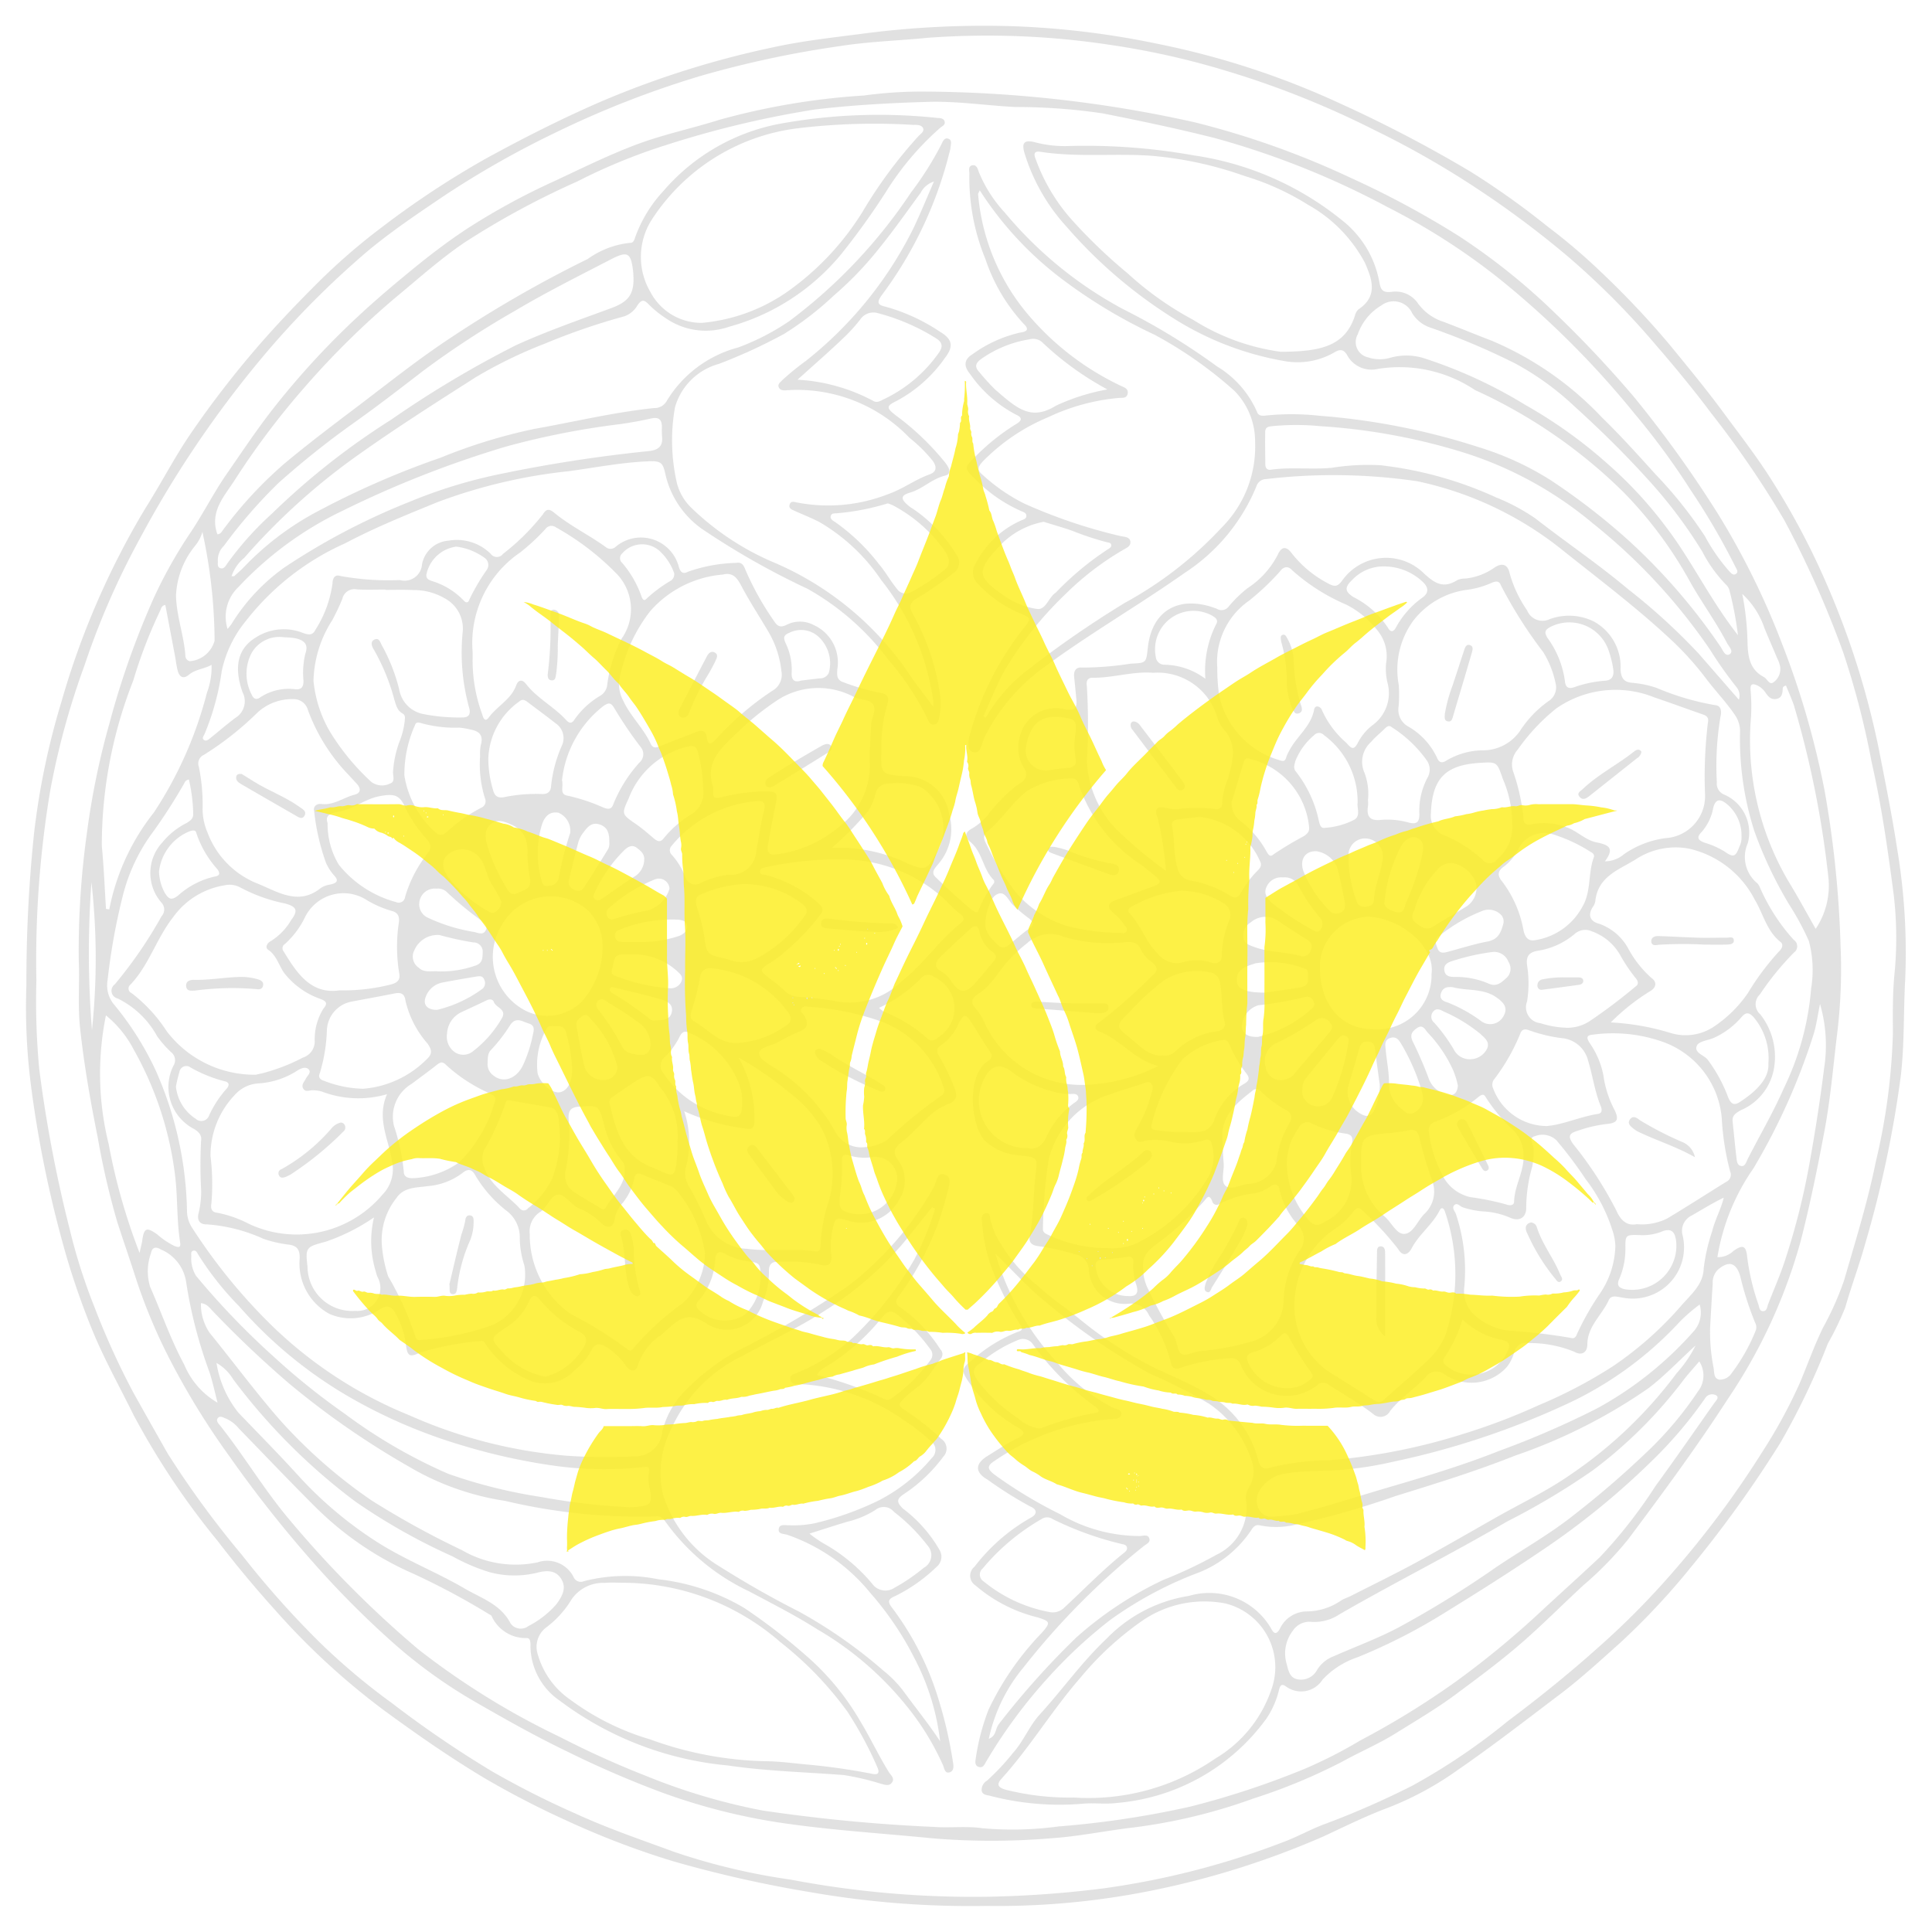 <svg xmlns="http://www.w3.org/2000/svg" viewBox="0 0 30 30"><g id="Henna"><g opacity="0.29"><path d="M.41,15.294A22.101,22.101,0,0,1,.529,12.936,11.594,11.594,0,0,1,.956,10.89a12.5,12.5,0,0,1,1.301-2.997c.244-.385.453-.794.71-1.169A15.267,15.267,0,0,1,3.985,5.402c.276-.32.566-.627.864-.926a9.605,9.605,0,0,1,1.065-.936,13.947,13.947,0,0,1,1.633-1.079c.592-.324,1.192-.628,1.814-.896A14.389,14.389,0,0,1,12.016.732c.489-.106.99-.157,1.487-.223A14.554,14.554,0,0,1,15.666.405a13.194,13.194,0,0,1,2.312.276,12.688,12.688,0,0,1,2.821.921,20.686,20.686,0,0,1,2.037,1.064,12.494,12.494,0,0,1,1.197.853,9.189,9.189,0,0,1,.811.689A13.733,13.733,0,0,1,25.92,5.345c.281.344.565.686.828,1.043.267.362.543.715.782,1.099a11.487,11.487,0,0,1,.801,1.505,12.841,12.841,0,0,1,.842,2.632c.102.52.207,1.039.287,1.562a9.793,9.793,0,0,1,.124,2.022c-.028.501-.01,1.003-.069,1.504a17.273,17.273,0,0,1-.55,2.593c-.093.337-.217.663-.312.998a4.788,4.788,0,0,1-.271.561,11.154,11.154,0,0,1-.736,1.539,18.151,18.151,0,0,1-1.39,1.933,11.044,11.044,0,0,1-1.094,1.17c-.305.273-.607.551-.935.8-.525.398-1.046.802-1.588,1.176a4.941,4.941,0,0,1-1.079.586c-.348.129-.681.296-1.019.452a13.096,13.096,0,0,1-2.703.846,12.055,12.055,0,0,1-2.521.229,14.387,14.387,0,0,1-2.743-.215,18.802,18.802,0,0,1-2.127-.48,12.878,12.878,0,0,1-1.623-.618A13.916,13.916,0,0,1,7.522,27.61c-.533-.319-1.041-.673-1.542-1.039a11.101,11.101,0,0,1-1.69-1.55c-.318-.352-.622-.716-.908-1.09A11.949,11.949,0,0,1,2.078,21.98c-.209-.424-.44-.838-.624-1.275a11.847,11.847,0,0,1-.426-1.21,17.842,17.842,0,0,1-.541-2.591A9.575,9.575,0,0,1,.41,15.294Zm.155-.065A11.251,11.251,0,0,0,.61,16.605a20.774,20.774,0,0,0,.47,2.473,8.852,8.852,0,0,0,.389,1.223,11.806,11.806,0,0,0,.608,1.335c.174.31.349.621.525.931a14.713,14.713,0,0,0,1.158,1.582,14.261,14.261,0,0,0,1.2,1.349,10.129,10.129,0,0,0,1.125.947,16.765,16.765,0,0,0,1.551,1.058,13.692,13.692,0,0,0,1.294.655c.503.232,1.025.409,1.542.599a9.979,9.979,0,0,0,1.807.43,15.139,15.139,0,0,0,3.078.265,16.538,16.538,0,0,0,1.803-.133,12.532,12.532,0,0,0,2.825-.738c.204-.082.396-.189.604-.264a13.17,13.17,0,0,0,1.341-.589,9.749,9.749,0,0,0,1.484-1.003c.478-.358.943-.732,1.389-1.131a12.375,12.375,0,0,0,1.177-1.187,14.796,14.796,0,0,0,1.39-1.87,7.971,7.971,0,0,0,.573-1.052c.123-.291.228-.59.366-.872a4.59,4.59,0,0,0,.328-.739c.175-.606.364-1.21.489-1.829a9.726,9.726,0,0,0,.267-2.008c-.002-.293-.005-.586.021-.88a5.735,5.735,0,0,0-.009-1.266c-.09-.688-.187-1.374-.341-2.05a12.862,12.862,0,0,0-.445-1.716,15.515,15.515,0,0,0-.915-2.052A14.954,14.954,0,0,0,26.572,6.417c-.276-.37-.571-.726-.874-1.076a12.158,12.158,0,0,0-1.366-1.37,14.89,14.89,0,0,0-1.324-.994,14.04,14.04,0,0,0-1.669-.959,14.05,14.05,0,0,0-2.256-.905A12.331,12.331,0,0,0,17.24.697a12.696,12.696,0,0,0-2.835-.11c-.454.045-.913.058-1.364.129a15.852,15.852,0,0,0-2.179.468,14.842,14.842,0,0,0-2.215.865,14.544,14.544,0,0,0-1.72.971c-.411.277-.824.553-1.206.869A13.838,13.838,0,0,0,4.057,5.568,16.516,16.516,0,0,0,2.17,8.367a12.067,12.067,0,0,0-.858,1.966,11.997,11.997,0,0,0-.534,1.954A16.095,16.095,0,0,0,.565,15.23Z" fill="#999"/><path d="M1.223,14.913a13.163,13.163,0,0,1,.126-1.974,11.949,11.949,0,0,1,.353-1.716,12.943,12.943,0,0,1,.693-1.954,7.223,7.223,0,0,1,.573-1.014c.196-.296.356-.614.559-.906.234-.337.46-.679.714-1.003A12.44,12.44,0,0,1,5.556,4.916c.291-.271.596-.528.906-.78.254-.206.512-.401.785-.581a10.522,10.522,0,0,1,1.36-.742c.424-.198.844-.407,1.282-.571.417-.156.855-.247,1.279-.381a10.927,10.927,0,0,1,2.247-.378,6.685,6.685,0,0,1,.961-.061,19.693,19.693,0,0,1,4.175.477,13.17,13.17,0,0,1,2.415.859,14.169,14.169,0,0,1,1.682.904,9.95,9.95,0,0,1,1.501,1.202,17.469,17.469,0,0,1,1.227,1.304,17.856,17.856,0,0,1,1.306,1.82,11.939,11.939,0,0,1,.974,1.968,13.202,13.202,0,0,1,.678,2.33,16.408,16.408,0,0,1,.247,2.42,8.286,8.286,0,0,1-.058,1.381c-.059.492-.101.986-.193,1.475-.107.571-.223,1.138-.367,1.702a8.325,8.325,0,0,1-1.134,2.46c-.483.747-1.012,1.464-1.546,2.177a5.378,5.378,0,0,1-.694.713c-.302.278-.592.57-.899.842-.35.31-.725.587-1.101.866-.295.218-.611.402-.92.595-.262.163-.55.285-.821.435a8.852,8.852,0,0,1-1.387.576,8.581,8.581,0,0,1-1.853.448c-.431.05-.856.14-1.289.169a11.062,11.062,0,0,1-1.844,0c-.806-.08-1.617-.128-2.418-.251a9.466,9.466,0,0,1-1.745-.448,15.533,15.533,0,0,1-1.504-.648c-.498-.239-.978-.511-1.457-.787a7.749,7.749,0,0,1-1.228-.885,14.432,14.432,0,0,1-1.264-1.269,18.913,18.913,0,0,1-1.297-1.644,11.826,11.826,0,0,1-.944-1.54,8.587,8.587,0,0,1-.516-1.247c-.092-.29-.194-.577-.286-.867a12.133,12.133,0,0,1-.299-1.299c-.112-.558-.211-1.117-.272-1.683C1.205,15.623,1.238,15.268,1.223,14.913Zm1.711-2.808a.082.082,0,0,0-.07.053,8.58,8.58,0,0,1-.473.74,2.806,2.806,0,0,0-.481.999,9.789,9.789,0,0,0-.24,1.328.464.464,0,0,0,.091.361A4.739,4.739,0,0,1,2.417,16.62a5.611,5.611,0,0,1,.487,2.196.482.482,0,0,0,.082.253A8.748,8.748,0,0,0,4.197,20.56,6.645,6.645,0,0,0,6.36,21.978a7.554,7.554,0,0,0,2.411.624,8.592,8.592,0,0,0,1.098.011.415.415,0,0,0,.414-.378,1.348,1.348,0,0,1,.312-.593,3.531,3.531,0,0,1,.834-.655,14.124,14.124,0,0,0,1.732-1.012,5.076,5.076,0,0,0,1.34-1.542c.042-.077.043-.234.163-.196.133.042.069.187.045.284a4.426,4.426,0,0,1-.755,1.608c-.059.078-.049.126.032.176A2.307,2.307,0,0,1,14.6,20.95a.108.108,0,0,1,.007.15c-.086.111-.156.233-.252.339-.1.11-.232.179-.329.289-.05.057-.103.083.009.158a3.923,3.923,0,0,1,.581.457.18.18,0,0,1,.032.276,2.408,2.408,0,0,1-.61.579c-.113.077-.123.121-.019.226a2.131,2.131,0,0,1,.568.64.204.204,0,0,1-.048.27,2.505,2.505,0,0,1-.648.454c-.109.046-.103.093-.042.173a4.54,4.54,0,0,1,.719,1.408,6.781,6.781,0,0,1,.229.988c.01.059.023.14-.05.163-.076.024-.085-.063-.103-.108a4.113,4.113,0,0,0-.576-.933A5.018,5.018,0,0,0,12.691,25.3c-.341-.217-.704-.4-1.062-.591a3.358,3.358,0,0,1-1.307-1.096.142.142,0,0,0-.145-.067,9,9,0,0,1-2.332-.24,4.149,4.149,0,0,1-1.49-.529,12.879,12.879,0,0,1-1.86-1.289A16.339,16.339,0,0,1,3.305,20.36c-.049-.05-.091-.116-.185-.125a.789.789,0,0,0,.136.462c.366.45.711.918,1.093,1.355a7.873,7.873,0,0,0,1.42,1.246,13.452,13.452,0,0,0,1.403.772,1.655,1.655,0,0,0,1.175.19.459.459,0,0,1,.562.233.121.121,0,0,0,.159.059,2.586,2.586,0,0,1,1.156-.029,3.347,3.347,0,0,1,1.335.447,9.221,9.221,0,0,1,.937.72,3.986,3.986,0,0,1,.86,1.033c.159.26.286.537.447.795.033.052.094.096.047.162-.045.062-.112.032-.172.018a3.99,3.99,0,0,0-.576-.135c-.601-.046-1.207-.061-1.801-.149a5.12,5.12,0,0,1-2.615-1.01,1.038,1.038,0,0,1-.449-.827c.001-.056.005-.145-.058-.141a.582.582,0,0,1-.547-.345c-.008-.013-.028-.019-.042-.028a11.222,11.222,0,0,0-1.171-.626,4.988,4.988,0,0,1-1.504-1.019c-.408-.405-.804-.823-1.206-1.236a.536.536,0,0,0-.199-.154c-.041-.014-.091-.05-.126-.01-.037.043.008.086.034.118.385.485.698,1.021,1.104,1.494A16.415,16.415,0,0,0,6.5,25.614a11.883,11.883,0,0,0,2.194,1.357,14.341,14.341,0,0,0,1.355.612,9.513,9.513,0,0,0,1.794.531,26.033,26.033,0,0,0,2.657.254c.254.018.506-.016.758.021a5.329,5.329,0,0,0,1.179-.028,14.675,14.675,0,0,0,2.037-.306,13.115,13.115,0,0,0,1.778-.586,7.146,7.146,0,0,0,.873-.445,12.818,12.818,0,0,0,1.468-.903,13.925,13.925,0,0,0,1.293-1.06c.318-.296.642-.586.958-.883a7.599,7.599,0,0,0,.863-1.104c.309-.423.607-.855.909-1.283.027-.038.087-.092.03-.126a.13.13,0,0,0-.174.055,6.629,6.629,0,0,1-.832.975,11.916,11.916,0,0,1-1.703,1.384c-.494.334-.999.653-1.507.966a8.791,8.791,0,0,1-1.353.69,1.31,1.31,0,0,0-.54.346.395.395,0,0,1-.569.106c-.081-.059-.096.01-.11.064a1.348,1.348,0,0,1-.2.445,3.199,3.199,0,0,1-2.313,1.3c-.167.022-.339-.001-.507.01A4.273,4.273,0,0,1,15.38,27.887c-.052-.015-.123-.012-.137-.081a.166.166,0,0,1,.083-.156,3.689,3.689,0,0,0,.404-.431c.164-.182.25-.415.414-.595.353-.387.654-.815,1.038-1.178a2.267,2.267,0,0,1,1.28-.665,1.11,1.11,0,0,1,1.282.517c.04.075.079.082.128-.003a.466.466,0,0,1,.42-.273.957.957,0,0,0,.545-.178c.05-.026.104-.044.154-.07.326-.166.655-.326.977-.5.425-.231.845-.474,1.266-.713.392-.222.804-.417,1.171-.676a6.8,6.8,0,0,0,1.628-1.56,1.891,1.891,0,0,0,.295-.432c-.257.235-.477.469-.729.662a8.41,8.41,0,0,1-2.073,1.048c-.608.242-1.233.435-1.857.628a13.517,13.517,0,0,1-1.541.441,1.268,1.268,0,0,1-.554.016c-.08-.021-.111.019-.147.075a1.753,1.753,0,0,1-.865.675,5.882,5.882,0,0,0-1.319.714,7.36,7.36,0,0,0-.977.909,7.883,7.883,0,0,0-.951,1.29c-.027.044-.044.1-.106.088-.079-.015-.065-.087-.057-.138a3.459,3.459,0,0,1,.197-.751,4.464,4.464,0,0,1,.834-1.202c.131-.153.128-.171-.07-.233a2.329,2.329,0,0,1-.968-.498.179.179,0,0,1-.013-.289,2.886,2.886,0,0,1,.872-.76c.099-.049.107-.128.002-.171a6.026,6.026,0,0,1-.671-.421c-.198-.113-.198-.246-.002-.367.153-.095.304-.196.465-.275.142-.07.111-.109-.001-.173a2.312,2.312,0,0,1-.749-.695c-.125-.178-.119-.219.046-.346a2.338,2.338,0,0,1,.7-.435c.061-.019.105-.037.049-.115a4.814,4.814,0,0,1-.475-.968,2.706,2.706,0,0,1-.12-.646c-.008-.052-.003-.111.064-.118s.056.056.066.097a1.43,1.43,0,0,0,.075.223,2.43,2.43,0,0,0,.658.805c.202.189.433.341.648.515a6.297,6.297,0,0,0,1.053.703c.305.159.632.278.924.455a1.663,1.663,0,0,1,.804,1.045c.025.107.085.141.185.109a3.917,3.917,0,0,1,.919-.115,9.41,9.41,0,0,0,2.069-.407,9.648,9.648,0,0,0,1.184-.45,7.357,7.357,0,0,0,1.148-.603,5.434,5.434,0,0,0,1.059-.938c.147-.172.343-.326.351-.58a2.804,2.804,0,0,1,.13-.574c.044-.181.137-.343.181-.526-.176.086-.333.183-.494.276a.263.263,0,0,0-.146.303.796.796,0,0,1-.926.974c-.076-.009-.179-.05-.218.036-.105.234-.332.406-.334.691-.001.13-.092.175-.198.115a1.829,1.829,0,0,0-.708-.137.187.187,0,0,0-.23.145.647.647,0,0,1-.113.226.737.737,0,0,1-.971.112.202.202,0,0,0-.281.035c-.175.192-.4.331-.562.538a.168.168,0,0,1-.263.045c-.215-.166-.45-.299-.678-.445a.142.142,0,0,0-.203.007.764.764,0,0,1-1.169-.312c-.037-.109-.116-.127-.215-.113a2.951,2.951,0,0,0-.712.142c-.087.036-.152.014-.164-.079a2.213,2.213,0,0,0-.339-.732.301.301,0,0,0-.306-.181.56.56,0,0,1-.63-.541.248.248,0,0,0-.2-.222,3.809,3.809,0,0,0-.577-.129c-.1-.011-.161-.052-.139-.164.062-.317.054-.64.092-.959.029-.25.028-.254-.219-.284a.567.567,0,0,1-.084-.009.86.86,0,0,1-.495-.231c-.218-.265-.277-1.009.06-1.231a.087.087,0,0,0,.03-.14c-.102-.149-.191-.305-.29-.457-.09-.139-.12-.136-.199.017a.788.788,0,0,1-.272.337c-.072.044-.077.1-.03.171a3.041,3.041,0,0,1,.228.47c.058.133.058.22-.095.276a.915.915,0,0,0-.309.204c-.139.132-.267.277-.418.395-.119.093-.124.166-.036.278a.543.543,0,0,1,.002.615.664.664,0,0,1-.817.304c-.078-.019-.165-.055-.189.062a1.257,1.257,0,0,0-.044.452c.026.164-.028.223-.184.177a2.529,2.529,0,0,0-.639-.041c-.1-.004-.143.043-.142.143a1.181,1.181,0,0,1-.093.478.578.578,0,0,1-.873.341c-.31-.215-.451-.048-.64.113-.021.018-.04.04-.062.057a.889.889,0,0,0-.365.471c-.034.121-.125.099-.187.011a1.07,1.07,0,0,0-.304-.29c-.092-.059-.176-.07-.234.051a.885.885,0,0,1-.248.297.63.63,0,0,1-.662.188,1.54,1.54,0,0,1-.711-.552c-.025-.037-.045-.09-.1-.077a4.377,4.377,0,0,0-.942.18c-.156.075-.195.056-.215-.121a1.33,1.33,0,0,0-.158-.479c-.062-.118-.128-.151-.253-.069a.814.814,0,0,1-.778.067.888.888,0,0,1-.462-.856c.007-.148-.046-.207-.183-.221a1.899,1.899,0,0,1-.378-.088,2.549,2.549,0,0,0-.879-.225c-.119.005-.159-.076-.127-.183a1.458,1.458,0,0,0,.038-.335,7.233,7.233,0,0,1-.002-.776c.015-.091-.033-.139-.108-.187a.734.734,0,0,1-.32-.984.158.158,0,0,0-.036-.208,1.628,1.628,0,0,1-.219-.25,1.397,1.397,0,0,0-.613-.585.123.123,0,0,1-.043-.22,6.753,6.753,0,0,0,.725-1.056.155.155,0,0,0,.001-.21.698.698,0,0,1,.013-.938,1.139,1.139,0,0,1,.365-.295c.061-.036.117-.068.113-.151A2.548,2.548,0,0,0,2.933,12.104Zm.442-3.809c.049-.002.067-.04.09-.071a6.336,6.336,0,0,1,.951-1.027c.363-.303.741-.589,1.118-.874.485-.367.961-.749,1.469-1.083A18.699,18.699,0,0,1,9.125,4.022a1.372,1.372,0,0,1,.656-.251c.058.003.07-.05.084-.092a2.092,2.092,0,0,1,.438-.715,3.151,3.151,0,0,1,1.805-1.042,8.595,8.595,0,0,1,2.444-.091c.045.003.098.002.115.052.018.055-.035.075-.069.103a4.459,4.459,0,0,0-.838.989,11.277,11.277,0,0,1-.697.971,3.426,3.426,0,0,1-1.746,1.129,1.091,1.091,0,0,1-.982-.136,1.616,1.616,0,0,1-.262-.212c-.077-.082-.115-.072-.175.015a.382.382,0,0,1-.204.17,10.05,10.05,0,0,0-1.226.421,7.13,7.13,0,0,0-1.078.523c-.646.412-1.292.823-1.916,1.271A10.085,10.085,0,0,0,3.793,8.662a.636.636,0,0,0-.198.286c.024-.002.038.002.044-.004.054-.049.111-.097.16-.15a4.45,4.45,0,0,1,1.085-.828,13.269,13.269,0,0,1,1.963-.861,8.39,8.39,0,0,1,1.45-.445c.621-.11,1.235-.259,1.863-.324a.215.215,0,0,0,.194-.112,1.844,1.844,0,0,1,1.107-.828,3.675,3.675,0,0,0,.791-.407A8.075,8.075,0,0,0,14.147,2.987a5,5,0,0,0,.469-.742c.021-.044.047-.11.104-.093.072.02.042.092.039.146a.272.272,0,0,1-.011.05A6.221,6.221,0,0,1,13.694,4.581c-.091.126-.059.155.067.184a2.933,2.933,0,0,1,.841.39c.19.115.208.225.071.403a2.151,2.151,0,0,1-.751.668c-.163.079-.161.108-.013.223a4.15,4.15,0,0,1,.768.734c.054.07.116.174-.003.203-.203.049-.345.205-.542.263-.15.044-.149.1-.023.205.03.025.065.044.097.067a2.295,2.295,0,0,1,.642.688.194.194,0,0,1-.047.291,4.707,4.707,0,0,1-.569.394c-.115.071-.119.138-.053.247a3.587,3.587,0,0,1,.412,1.211.965.965,0,0,1-.007.387c-.011.046-.022.108-.085.113-.053.004-.077-.044-.094-.085a4.241,4.241,0,0,0-.615-.928A4.022,4.022,0,0,0,12.543,9.145,12.101,12.101,0,0,1,10.9,8.213a1.426,1.426,0,0,1-.56-.816c-.046-.207-.06-.242-.27-.234-.418.017-.828.098-1.241.154a8.242,8.242,0,0,0-2.035.48c-.483.198-.97.393-1.433.639A4.025,4.025,0,0,0,3.819,9.641a1.814,1.814,0,0,0-.376.781,3.917,3.917,0,0,1-.267.977c-.013.03-.045.062-.01.09.032.025.065-.001.091-.021.132-.106.26-.217.395-.319a.301.301,0,0,0,.114-.4c-.138-.394-.076-.682.212-.854a.801.801,0,0,1,.715-.071c.08.029.156.056.203-.042a1.776,1.776,0,0,0,.267-.722c.001-.075.032-.146.123-.116a4.159,4.159,0,0,0,.923.063.272.272,0,0,0,.344-.244.452.452,0,0,1,.414-.368.746.746,0,0,1,.653.205.117.117,0,0,0,.189.002,3.524,3.524,0,0,0,.622-.617c.05-.084.097-.088.173-.025.248.206.541.345.801.534a.115.115,0,0,0,.153-.002.608.608,0,0,1,.984.314c.025.08.063.115.148.069a2.45,2.45,0,0,1,.744-.135c.08-.016.114.038.137.098a4.404,4.404,0,0,0,.442.796c.055.087.098.118.2.069a.455.455,0,0,1,.423.003.636.636,0,0,1,.367.679c-.007.087-.017.174.092.208a3.471,3.471,0,0,0,.55.161c.155.021.166.084.128.199a2.384,2.384,0,0,0-.087.685c-.013.386-.005.389.372.415a.687.687,0,0,1,.681.594.824.824,0,0,1-.165.765c-.045.056-.128.128-.048.206.173.169.353.33.535.489.033.029.111.087.129.04a1.791,1.791,0,0,1,.246-.437.05.05,0,0,0-.007-.047c-.168-.166-.173-.432-.359-.587-.098-.081-.082-.155.023-.211a.943.943,0,0,0,.243-.205,2.431,2.431,0,0,1,.498-.497.151.151,0,0,0,.068-.234.619.619,0,0,1-.067-.49.575.575,0,0,1,.708-.423c.149.025.183-.026.171-.154q-.017-.177-.035-.354c-.009-.09.029-.152.121-.142a4.855,4.855,0,0,0,.758-.061c.24-.011.239-.009.265-.244.065-.61.515-.824,1.072-.608a.138.138,0,0,0,.187-.039,1.97,1.97,0,0,1,.291-.282,1.362,1.362,0,0,0,.469-.52c.057-.127.131-.134.213-.025a1.727,1.727,0,0,0,.567.472c.1.055.147.053.217-.041a.835.835,0,0,1,1.264-.122c.175.165.312.248.527.111a.275.275,0,0,1,.116-.023.942.942,0,0,0,.455-.167c.119-.084.212-.056.24.083a1.936,1.936,0,0,0,.272.578.257.257,0,0,0,.346.138.868.868,0,0,1,.689.034.8.8,0,0,1,.416.742c.006.142.056.206.198.212a1.604,1.604,0,0,1,.363.078,4.08,4.08,0,0,0,.905.267c.092.004.106.092.087.171a4.635,4.635,0,0,0-.058,1.028.183.183,0,0,0,.111.189.642.642,0,0,1,.371.753.527.527,0,0,0,.15.628.251.251,0,0,1,.035.058,2.994,2.994,0,0,0,.529.82.118.118,0,0,1,.004.193,4.384,4.384,0,0,0-.532.653.207.207,0,0,0,.006.308,1.063,1.063,0,0,1,.21.859.866.866,0,0,1-.511.63c-.072.042-.138.077-.128.176.02.185.037.37.059.555.006.055.01.127.076.136.059.008.076-.062.097-.104.185-.366.394-.719.56-1.097a4.346,4.346,0,0,0,.427-1.555,1.76,1.76,0,0,0-.035-.738,4.262,4.262,0,0,0-.305-.565,6.386,6.386,0,0,1-.542-1.143,4.683,4.683,0,0,1-.222-1.533.445.445,0,0,0-.078-.267c-.132-.195-.293-.363-.435-.548a4.777,4.777,0,0,0-.49-.558c-.559-.533-1.178-.995-1.78-1.477A5.371,5.371,0,0,0,22.008,7.473a8.927,8.927,0,0,0-2.345-.034.16.16,0,0,0-.153.111,2.926,2.926,0,0,1-1.113,1.345c-.728.513-1.502.958-2.218,1.49a3.014,3.014,0,0,0-.884,1.046c-.051.097-.06.29-.188.246-.116-.039-.062-.22-.028-.337a4.63,4.63,0,0,1,.825-1.595c.112-.141.109-.147-.057-.219a1.896,1.896,0,0,1-.659-.457.249.249,0,0,1-.03-.333,1.447,1.447,0,0,1,.702-.656c.033-.014.083-.024.077-.076-.004-.038-.04-.052-.072-.064a2.29,2.29,0,0,1-.74-.519c-.145-.139-.151-.164-.007-.303a3.39,3.39,0,0,1,.639-.52c.064-.037.164-.097.018-.16a1.997,1.997,0,0,1-.713-.632c-.103-.125-.092-.227.042-.308a2.021,2.021,0,0,1,.732-.333c.072-.011.169-.03.065-.131a2.756,2.756,0,0,1-.599-1.01A3.325,3.325,0,0,1,15.052,2.7c.001-.047-.022-.117.042-.132.073-.017.089.057.107.107a2.077,2.077,0,0,0,.4.624,6.195,6.195,0,0,0,1.834,1.499,10.295,10.295,0,0,1,1.465.893,1.547,1.547,0,0,1,.616.698c.026.08.093.068.155.062a3.904,3.904,0,0,1,.809.004,10.682,10.682,0,0,1,2.48.488A4.593,4.593,0,0,1,24.08,7.457a10.25,10.25,0,0,1,1.202.929,9.321,9.321,0,0,1,1.435,1.657c.035.053.072.156.138.117.072-.043-.009-.12-.038-.175-.177-.34-.407-.648-.592-.984a6.381,6.381,0,0,0-1.008-1.351,7.977,7.977,0,0,0-2.313-1.593,2.104,2.104,0,0,0-1.511-.328.43.43,0,0,1-.478-.22c-.055-.091-.114-.086-.197-.036a1.142,1.142,0,0,1-.767.135,4.723,4.723,0,0,1-1.726-.663,7.391,7.391,0,0,1-1.664-1.425,2.982,2.982,0,0,1-.646-1.121c-.06-.184-.014-.237.172-.186a1.802,1.802,0,0,0,.52.054,9.536,9.536,0,0,1,1.937.147,4.731,4.731,0,0,1,2.306,1.015,1.575,1.575,0,0,1,.569.953c.021.134.067.163.187.15a.421.421,0,0,1,.413.18.781.781,0,0,0,.39.283c.253.095.503.2.756.296a5.071,5.071,0,0,1,1.709,1.19c.29.282.562.584.834.885a6.691,6.691,0,0,1,.766.96,2.891,2.891,0,0,0,.375.541c.03.031.065.079.112.04.037-.031.002-.071-.014-.106a10.777,10.777,0,0,0-.698-1.196,11.205,11.205,0,0,0-.868-1.182,13.989,13.989,0,0,0-2.128-2.117A10.22,10.22,0,0,0,21.548,3.217a12.936,12.936,0,0,0-2.677-1.071c-.58-.147-1.162-.269-1.747-.385a9.076,9.076,0,0,0-1.348-.099C15.32,1.64,14.864,1.568,14.41,1.582c-.585.017-1.171.049-1.755.118a15.349,15.349,0,0,0-2.317.554,8.883,8.883,0,0,0-1.374.564,12.692,12.692,0,0,0-1.751.948c-.377.256-.716.561-1.067.851A12.934,12.934,0,0,0,4.739,6.003,12.156,12.156,0,0,0,3.633,7.473C3.475,7.715,3.254,7.951,3.375,8.295ZM14.52,18.77l-.046-.026c-.15.188-.298.377-.451.562a5.326,5.326,0,0,1-1.197,1.035c-.42.276-.878.485-1.318.724a2.3,2.3,0,0,0-1.083,1.119A1.507,1.507,0,0,0,10.293,23.2a1.982,1.982,0,0,0,.878,1.122c.399.252.811.488,1.233.701a7.509,7.509,0,0,1,1.313.918,1.804,1.804,0,0,1,.326.338c.18.248.375.485.555.76a3.677,3.677,0,0,0-.397-1.287,4.851,4.851,0,0,0-.686-1.016,2.867,2.867,0,0,0-1.291-.904c-.056-.017-.147-.008-.131-.094.014-.078.1-.052.159-.054a1.645,1.645,0,0,0,.404-.032,4.763,4.763,0,0,0,.968-.343,2.652,2.652,0,0,0,.842-.666.17.17,0,0,0-.022-.274,3.087,3.087,0,0,0-.413-.319,3.031,3.031,0,0,0-1.655-.559c-.052.002-.091-.013-.102-.067-.015-.069.039-.081.087-.101a2.892,2.892,0,0,0,.88-.551,5.295,5.295,0,0,0,.957-1.216A4.414,4.414,0,0,0,14.52,18.77Zm.694-15.814c-.018.039-.027.05-.026.059a3.336,3.336,0,0,0,.72,1.802,4.297,4.297,0,0,0,1.501,1.176c.05.024.113.041.102.116-.012.078-.08.067-.134.07a3.219,3.219,0,0,0-1.102.3,3.065,3.065,0,0,0-1.002.674c-.094.098-.106.146-.013.222a2.82,2.82,0,0,0,.638.441,8.175,8.175,0,0,0,1.501.508c.056.013.141.009.153.082.013.081-.071.106-.126.141a4.453,4.453,0,0,0-.881.678,5.625,5.625,0,0,0-.954,1.2c-.12.225-.215.464-.321.697l.037.023a2.525,2.525,0,0,1,.691-.773,15.902,15.902,0,0,1,1.475-1.015A5.921,5.921,0,0,0,18.97,8.192a1.778,1.778,0,0,0,.519-1.331,1.12,1.12,0,0,0-.32-.791A6.391,6.391,0,0,0,17.93,5.199a8.002,8.002,0,0,1-1.405-.84A5.316,5.316,0,0,1,15.214,2.956Zm-.723,8.018c0-.055.002-.076,0-.096a3.885,3.885,0,0,0-.807-1.87,2.946,2.946,0,0,0-.961-.902c-.13-.067-.267-.12-.401-.181-.037-.017-.076-.037-.062-.086.017-.059.059-.05.109-.038a2.54,2.54,0,0,0,1.424-.129c.227-.079.416-.225.64-.305.116-.042.115-.122.049-.213a2.278,2.278,0,0,0-.36-.356A2.413,2.413,0,0,0,12.216,6.06c-.045.005-.098.003-.121-.041-.027-.051.02-.082.05-.114a4.057,4.057,0,0,1,.366-.299,6.048,6.048,0,0,0,1.677-2.071c.111-.235.21-.477.314-.716a.354.354,0,0,0-.207.176c-.213.291-.42.586-.647.866a5.364,5.364,0,0,1-.699.727,4.907,4.907,0,0,1-.774.597,8.273,8.273,0,0,1-1.013.466.974.974,0,0,0-.681.675,2.94,2.94,0,0,0,.019,1.124.81.81,0,0,0,.226.426,4.2,4.2,0,0,0,1.327.873,4.819,4.819,0,0,1,2.063,1.715C14.227,10.631,14.353,10.787,14.491,10.974ZM15.354,27c.119-.043.099-.158.155-.227a12.58,12.58,0,0,1,1.2-1.343,5.606,5.606,0,0,1,1.359-.899,6.833,6.833,0,0,0,.825-.391.809.809,0,0,0,.458-.834.295.295,0,0,1,.044-.211.472.472,0,0,0,.037-.424,1.69,1.69,0,0,0-.66-.875,7.749,7.749,0,0,0-.902-.459,9.757,9.757,0,0,1-1.637-1.125c-.281-.224-.516-.495-.776-.744a4.225,4.225,0,0,0,.953,1.683,2.751,2.751,0,0,0,.872.708c.052.023.143.027.128.108-.014.072-.098.064-.157.067a3.79,3.79,0,0,0-1.807.649c-.134.084-.108.136.002.219a6.988,6.988,0,0,0,1.013.61,2.44,2.44,0,0,0,1.241.339c.048-.002.114-.027.14.027.034.07-.04.096-.081.129a11.48,11.48,0,0,0-1.862,1.877A2.58,2.58,0,0,0,15.354,27ZM19.884,5.462c.631,0,1.001-.091,1.154-.557a.2.2,0,0,1,.057-.102c.306-.204.211-.467.1-.721a2.236,2.236,0,0,0-.887-.904,4.031,4.031,0,0,0-.982-.445,5.781,5.781,0,0,0-1.434-.313c-.578-.043-1.16.027-1.737-.063-.074-.012-.11.012-.08.094a2.9,2.9,0,0,0,.55.942,8.196,8.196,0,0,0,.888.854,4.964,4.964,0,0,0,1.016.72A3.393,3.393,0,0,0,19.884,5.462ZM9.695,24.577c-.102,0-.204-.007-.305.002a.593.593,0,0,0-.511.251,1.537,1.537,0,0,1-.404.446.377.377,0,0,0-.125.411,1.282,1.282,0,0,0,.5.702,3.974,3.974,0,0,0,1.248.621,5.536,5.536,0,0,0,1.784.338c.208.001.415.029.623.049a9.995,9.995,0,0,1,1.004.14c.06.012.176.046.114-.096a5.855,5.855,0,0,0-.464-.862A5.39,5.39,0,0,0,12.12,25.501,3.735,3.735,0,0,0,9.695,24.577ZM16.68,27.912a3.468,3.468,0,0,0,2.194-.607,1.99,1.99,0,0,0,.866-1.065,1.019,1.019,0,0,0-.71-1.341,1.704,1.704,0,0,0-1.268.251,4.78,4.78,0,0,0-.983.899c-.438.5-.779,1.075-1.225,1.568-.077.085-.069.133.056.172A4.038,4.038,0,0,0,16.68,27.912ZM10.903,5.013a2.744,2.744,0,0,0,1.33-.488,4.269,4.269,0,0,0,1.159-1.234,7.167,7.167,0,0,1,.873-1.181c.032-.031.095-.074.066-.125s-.099-.045-.155-.046a9.945,9.945,0,0,0-1.82.057A3.159,3.159,0,0,0,10.108,3.431a1.078,1.078,0,0,0-.004,1.111A.892.892,0,0,0,10.903,5.013Zm14.018,8.362a.462.462,0,0,0,.296-.111,1.469,1.469,0,0,1,.64-.249.654.654,0,0,0,.619-.671,6.94,6.94,0,0,1,.045-1.127c.014-.07-.015-.102-.079-.123-.25-.086-.498-.179-.749-.263a1.609,1.609,0,0,0-1.529.171,3.087,3.087,0,0,0-.596.637.347.347,0,0,0-.076.328,3.188,3.188,0,0,1,.165.74c0,.084.047.116.136.091a.95.95,0,0,1,.482.033c.193.045.329.211.51.248C24.991,13.119,25.071,13.174,24.921,13.375ZM3.977,16.688c-.005.001.038-.011.083-.019a2.95,2.95,0,0,0,.644-.247.263.263,0,0,0,.183-.246.904.904,0,0,1,.135-.514c.064-.077.055-.111-.043-.149a1.232,1.232,0,0,1-.558-.394c-.091-.119-.12-.279-.257-.371-.054-.036-.013-.109.043-.136a.931.931,0,0,0,.313-.324c.114-.149.087-.211-.096-.259a2.499,2.499,0,0,1-.697-.251.356.356,0,0,0-.246-.03,1.221,1.221,0,0,0-.794.496c-.257.327-.373.743-.664,1.048a.076.076,0,0,0,.019.128,2.357,2.357,0,0,1,.547.593A1.712,1.712,0,0,0,3.977,16.688Zm21.035-.812a3.826,3.826,0,0,1,.929.164.793.793,0,0,0,.65-.084,1.96,1.96,0,0,0,.549-.534,4.023,4.023,0,0,1,.484-.648c.044-.041.077-.105.023-.148-.216-.171-.268-.439-.401-.659a1.528,1.528,0,0,0-1.019-.789,1.129,1.129,0,0,0-.838.173c-.267.162-.579.266-.617.644a.23.23,0,0,1-.041.092c-.082.13-.032.223.098.256a.826.826,0,0,1,.46.396,1.667,1.667,0,0,0,.355.447c.088.062.08.151-.032.212A3.31,3.31,0,0,0,25.012,15.876ZM6.009,16.991a1.589,1.589,0,0,1-1.013-.042.495.495,0,0,0-.149-.019c-.049.001-.104.031-.138-.025-.036-.061.015-.104.039-.154.023-.047.093-.099.043-.148-.046-.044-.118-.015-.172.02a1.252,1.252,0,0,1-.603.2.53.53,0,0,0-.371.18,1.36,1.36,0,0,0-.376.949,3.592,3.592,0,0,1,.013.743c-.013.068.005.128.088.136a1.779,1.779,0,0,1,.493.172A1.744,1.744,0,0,0,5.94,18.549a.566.566,0,0,0,.149-.509C6.04,17.701,5.843,17.376,6.009,16.991Zm12.893-6.622a2.918,2.918,0,0,0,.027.416,1.337,1.337,0,0,0,.919,1.013c.063.02.105.04.126-.043a.483.483,0,0,1,.042-.092c.113-.225.34-.378.39-.646.016-.082.106-.044.122.012a1.458,1.458,0,0,0,.381.508c.069.081.112.123.176-.004a.823.823,0,0,1,.24-.282.613.613,0,0,0,.224-.633.929.929,0,0,1-.026-.318.631.631,0,0,0-.14-.518,1.416,1.416,0,0,0-.478-.393,3.054,3.054,0,0,1-.837-.531c-.068-.077-.139-.061-.196.019a3.944,3.944,0,0,1-.477.451A1.158,1.158,0,0,0,18.902,10.369Zm1.198,9.947a1.232,1.232,0,0,0,.61,1.032q.309.19.613.387c.058.038.103.058.163.003.221-.2.451-.39.665-.597a1.148,1.148,0,0,0,.294-.41,2.995,2.995,0,0,0-.005-1.908c-.015-.053-.051-.095-.086-.026-.111.219-.317.366-.431.582-.061.116-.145.13-.209.021a4.658,4.658,0,0,0-.548-.593c-.063-.075-.102-.058-.155.01a1.099,1.099,0,0,1-.268.255A1.426,1.426,0,0,0,20.101,20.315ZM7.339,10.124c0,.04.001.079,0,.118a2.409,2.409,0,0,0,.147.845c.013.04.037.145.105.052.13-.176.345-.278.424-.496.034-.092.097-.095.151-.025.175.226.436.355.625.562.052.057.089.057.131-.009a1.263,1.263,0,0,1,.393-.364.226.226,0,0,0,.112-.158,2.164,2.164,0,0,1,.229-.737.793.793,0,0,0-.066-.987,4.113,4.113,0,0,0-.957-.736.115.115,0,0,0-.164.026,3.274,3.274,0,0,1-.395.366A1.702,1.702,0,0,0,7.339,10.124ZM5.986,9.16V9.155c-.147,0-.294.005-.44-.002a.191.191,0,0,0-.229.144,3.537,3.537,0,0,1-.159.336,1.813,1.813,0,0,0-.29.939,1.931,1.931,0,0,0,.25.78,3.602,3.602,0,0,0,.651.792.279.279,0,0,0,.29.021c.081-.025.04-.117.044-.181a1.689,1.689,0,0,1,.097-.461,1.203,1.203,0,0,0,.084-.326c.003-.046.017-.09-.035-.119-.082-.046-.099-.13-.125-.211a3.248,3.248,0,0,0-.319-.78c-.033-.051-.062-.129.017-.159.069-.027.083.052.111.099a2.794,2.794,0,0,1,.265.675.469.469,0,0,0,.358.382,2.815,2.815,0,0,0,.638.056c.111-.002.111-.086.088-.159a3.231,3.231,0,0,1-.097-1.172.532.532,0,0,0-.294-.526.938.938,0,0,0-.468-.12C6.28,9.155,6.133,9.16,5.986,9.16ZM25.083,19.352a.838.838,0,0,0-.047-.253,2.566,2.566,0,0,0-.414-.789,6.298,6.298,0,0,0-.456-.606.317.317,0,0,0-.331-.062c-.113.026-.017.133-.022.203a1.224,1.224,0,0,1-.02.269,2.337,2.337,0,0,0-.094.649c-.003.146-.109.207-.247.147a1.18,1.18,0,0,0-.391-.097,1.322,1.322,0,0,1-.348-.066c-.044-.015-.088-.08-.133-.031-.039.043.014.094.029.14a2.755,2.755,0,0,1,.128,1.132.505.505,0,0,0,.142.416.96.96,0,0,0,.554.259,8.916,8.916,0,0,1,.954.111c.056.018.082-.009.1-.059a4.246,4.246,0,0,1,.355-.626A1.369,1.369,0,0,0,25.083,19.352Zm.334-.343a.881.881,0,0,0,.472-.089c.309-.185.612-.381.918-.57a.12.12,0,0,0,.059-.157,4.078,4.078,0,0,1-.131-.833,1.383,1.383,0,0,0-.893-1.174,2.317,2.317,0,0,0-1.114-.119c-.107.009-.084.062-.047.124a1.317,1.317,0,0,1,.217.509,1.608,1.608,0,0,0,.169.528c.076.154.053.211-.124.226a2.099,2.099,0,0,0-.443.104c-.122.037-.167.075-.072.207a5.882,5.882,0,0,1,.669,1.029C25.17,18.959,25.267,19.038,25.416,19.009ZM4.551,10.856A.793.793,0,0,0,4,11.063a4.823,4.823,0,0,1-.833.658.146.146,0,0,0-.08.182,2.928,2.928,0,0,1,.059.656.921.921,0,0,0,.074.362,1.367,1.367,0,0,0,.764.793c.313.122.645.363,1.001.072a.36.36,0,0,1,.143-.051c.102-.024.144-.057.05-.152a.794.794,0,0,1-.116-.185,3.461,3.461,0,0,1-.184-.803c-.019-.071.038-.12.113-.111.193.024.343-.101.515-.144.099-.025.1-.096.036-.167-.041-.046-.084-.091-.126-.137a2.877,2.877,0,0,1-.634-1.009A.23.23,0,0,0,4.551,10.856Zm17.17-.214a2.314,2.314,0,0,1-.003.326.299.299,0,0,0,.161.32,1.098,1.098,0,0,1,.437.482c.035.082.085.079.147.038a1.131,1.131,0,0,1,.547-.157.7.7,0,0,0,.592-.301,1.681,1.681,0,0,1,.455-.471.251.251,0,0,0,.098-.269,1.483,1.483,0,0,0-.192-.484,6.981,6.981,0,0,1-.658-1.038c-.031-.084-.095-.058-.156-.032a1.347,1.347,0,0,1-.357.101,1.262,1.262,0,0,0-.844.478A1.289,1.289,0,0,0,21.721,10.642Zm-10.773,8.82a2.003,2.003,0,0,0-.44-.977.323.323,0,0,0-.127-.081c-.134-.058-.272-.107-.405-.165-.076-.033-.112-.023-.128.064a.863.863,0,0,1-.191.39.465.465,0,0,0-.112.24c-.015.124-.113.154-.206.06a1.108,1.108,0,0,0-.35-.231c-.12-.054-.205-.208-.312-.212-.128-.004-.169.192-.283.265a.358.358,0,0,0-.168.348,1.507,1.507,0,0,0,.636,1.242,5.793,5.793,0,0,1,.873.541c.033.032.071.037.1-.008a4.121,4.121,0,0,1,.768-.702A1.092,1.092,0,0,0,10.948,19.462Zm7.157-5.94a5.52,5.52,0,0,0-.126-.815c-.065-.158-.009-.199.154-.155a.569.569,0,0,0,.151.013,2.395,2.395,0,0,1,.573-.004c.072.017.127-.016.121-.098a1.145,1.145,0,0,1,.092-.375c.07-.262.151-.525-.07-.765a.559.559,0,0,1-.106-.21.965.965,0,0,0-.989-.666c-.321-.025-.625.082-.941.077-.086-.001-.099.068-.087.133a9.83,9.83,0,0,1,0,1.164,1.642,1.642,0,0,0,.435,1.034A6.539,6.539,0,0,0,18.105,13.522Zm-6.884-4.6a1.681,1.681,0,0,0-1.125.569,2.473,2.473,0,0,0-.458.968.538.538,0,0,0,.039.42c.112.243.314.426.426.668.042.09.103.057.17.03.177-.072.356-.14.535-.209.077-.03.149-.038.164.071.022.154.074.113.152.033a4.608,4.608,0,0,1,.869-.746.283.283,0,0,0,.141-.301,1.521,1.521,0,0,0-.197-.606c-.142-.243-.298-.478-.428-.726C11.442,8.968,11.378,8.884,11.221,8.922Zm6.764,7.63c-.372-.094-.584-.408-.913-.534-.088-.034-.071-.101-.006-.14a7.871,7.871,0,0,0,.82-.722c.087-.069.108-.129.007-.21a.529.529,0,0,1-.178-.201c-.044-.106-.118-.121-.23-.116a2.396,2.396,0,0,1-.971-.084.522.522,0,0,0-.559.096,2.46,2.46,0,0,0-.263.238c-.175.174-.279.412-.495.549-.112.071-.139.145-.031.252a.922.922,0,0,1,.129.217,1.651,1.651,0,0,0,1.569.948A2.712,2.712,0,0,0,17.985,16.552Zm-7.36.705a1.522,1.522,0,0,1,.025.869.376.376,0,0,0,.037.275,5.123,5.123,0,0,1,.272.543.712.712,0,0,0,.638.447c.354.047.71-.009,1.063.039.086.012.082-.058.083-.114a2.547,2.547,0,0,1,.099-.58,1.546,1.546,0,0,0-.082-1.213,1.854,1.854,0,0,0-.504-.557,4.969,4.969,0,0,0-.787-.544,1.89,1.89,0,0,1,.245.975c.002.091-.019.151-.121.129A3.312,3.312,0,0,1,10.625,17.256Zm2.504-3.911a5.278,5.278,0,0,0-1.232.118c-.043.011-.1.018-.096.075.004.049.059.042.096.05a1.948,1.948,0,0,1,.798.425c.059.047.112.117.044.188a3.619,3.619,0,0,1-.732.721c-.234.138-.231.14-.02.297a2.209,2.209,0,0,1,.206.173.317.317,0,0,0,.197.085,4.905,4.905,0,0,1,.604.072,1.145,1.145,0,0,0,1.006-.312c.342-.268.584-.64.926-.909.05-.039.045-.088-.003-.13a1.488,1.488,0,0,1-.118-.096A2.342,2.342,0,0,0,13.129,13.346Zm4.622,6.343a.701.701,0,0,0,.062.297,7.477,7.477,0,0,0,.42.771c.048.088.05.23.117.269.065.037.188-.04.286-.045a4.296,4.296,0,0,0,.812-.153.679.679,0,0,0,.483-.599,1.476,1.476,0,0,1,.242-.8.297.297,0,0,0-.017-.405,1.229,1.229,0,0,1-.286-.542c-.013-.095-.078-.117-.159-.049a.588.588,0,0,1-.232.097,1.552,1.552,0,0,0-.544.165.071.071,0,0,1-.111-.041c-.052-.13-.09-.043-.133.004a5.452,5.452,0,0,1-.576.542C17.954,19.336,17.722,19.431,17.751,19.689Zm-.562-.309a.946.946,0,0,0,.431-.061,2.626,2.626,0,0,0,1.15-1.056.662.662,0,0,0,.053-.47c-.013-.087-.047-.116-.136-.086a.93.93,0,0,1-.483.027,1.054,1.054,0,0,0-.403-.025c-.059.012-.117.054-.164-.021-.046-.072-.004-.127.03-.186a2.339,2.339,0,0,0,.211-.514c.016-.054.041-.116-.001-.161-.047-.051-.105-.007-.157.009-.156.05-.314.093-.466.151A1.413,1.413,0,0,0,16.285,18a7.625,7.625,0,0,0-.09,1.077c-.005.054.032.077.077.096A2.138,2.138,0,0,0,17.188,19.381ZM5.93,19.34a2.066,2.066,0,0,0,.098.48,4.732,4.732,0,0,1,.417.921c.007.04.033.077.082.067a4.151,4.151,0,0,0,1.118-.232.857.857,0,0,0,.498-.924,1.404,1.404,0,0,1-.072-.449.513.513,0,0,0-.207-.403,1.991,1.991,0,0,1-.479-.541c-.061-.119-.129-.108-.211-.04a1.024,1.024,0,0,1-.53.199c-.173.025-.373.012-.489.186A1.046,1.046,0,0,0,5.93,19.34Zm5.871-7.05c.283-.006.286-.001.228.274-.038.182-.07.365-.103.548-.022.124.014.179.154.151a1.887,1.887,0,0,0,.971-.442,1.192,1.192,0,0,0,.456-.958c-.011-.202.014-.406.02-.609.003-.106.086-.22.033-.311s-.194-.067-.29-.115a1.165,1.165,0,0,0-1.235.069,4.207,4.207,0,0,0-.598.49c-.238.228-.492.441-.366.827a.235.235,0,0,1,.003.084c-.005.083.019.103.109.086A3.176,3.176,0,0,1,11.802,12.29ZM26.386,21.14c-.096.114-.189.212-.268.32A7.08,7.08,0,0,1,24.735,22.83a11.173,11.173,0,0,1-1.333.796c-.856.501-1.742.945-2.601,1.44a.7.7,0,0,1-.444.118.304.304,0,0,0-.278.133.576.576,0,0,0-.098.526c.025.1.048.212.167.233a.281.281,0,0,0,.302-.143.513.513,0,0,1,.255-.213c.335-.148.679-.274,1.004-.445a15.764,15.764,0,0,0,1.506-.928c.404-.275.834-.513,1.218-.818a14.443,14.443,0,0,0,1.113-.957,5.548,5.548,0,0,0,.819-.965A.401.401,0,0,0,26.386,21.14Zm.615-10.275a.205.205,0,0,0-.035-.193,6.35,6.35,0,0,1-.418-.592A8.99,8.99,0,0,0,24.74,8.132a5.867,5.867,0,0,0-2.128-1.14,9.519,9.519,0,0,0-2.107-.374,3.832,3.832,0,0,0-.724-.003c-.063.008-.133.003-.135.091-.003.169,0,.338.002.507.001.053.028.089.084.081.314-.045.631,0,.946-.03a3.577,3.577,0,0,1,.757-.04,5.902,5.902,0,0,1,1.799.501,3.082,3.082,0,0,1,.609.326c.475.371.974.707,1.436,1.096a9.555,9.555,0,0,1,1.096,1Zm-9.61,3.621c.022-.003.077.024.102-.028.024-.05-.028-.079-.05-.117a.776.776,0,0,0-.162-.17c-.078-.071-.096-.142.029-.188.191-.069.381-.14.571-.209.158-.058.164-.082.041-.185-.065-.054-.131-.106-.197-.158a2.384,2.384,0,0,1-.97-1.239c-.015-.058-.053-.115-.115-.106a1.367,1.367,0,0,0-.688.194c-.241.183-.393.448-.626.635-.067.054-.047.123-.013.185a4.092,4.092,0,0,0,.464.761,1.754,1.754,0,0,0,.792.519A3.466,3.466,0,0,0,17.391,14.486Zm-3.975,3.327a.673.673,0,0,0,.363-.115,7.115,7.115,0,0,1,.833-.681.094.094,0,0,0,.041-.13,1.619,1.619,0,0,0-.945-1.017,4.193,4.193,0,0,0-1.138-.236c-.043-.004-.096-.018-.125.027s.017.07.037.102c.069.107.078.194-.064.253a2.799,2.799,0,0,0-.331.164c-.105.06-.298.078-.298.178s.169.173.273.247a2.759,2.759,0,0,1,.905.962A.456.456,0,0,0,13.416,17.814Zm-11.771-3.7.052.008a3.485,3.485,0,0,1,.692-1.504,6.141,6.141,0,0,0,.824-1.86,1.127,1.127,0,0,0,.072-.433c-.123.067-.251.069-.351.153-.087.073-.147.037-.174-.061-.021-.076-.028-.155-.043-.232q-.075-.395-.15-.79c-.058.009-.064.053-.079.087a7.429,7.429,0,0,0-.419,1.088,6.98,6.98,0,0,0-.488,2.569C1.613,13.463,1.625,13.789,1.646,14.114Zm25.342-4.25a5.338,5.338,0,0,0-.135-.706.203.203,0,0,0-.056-.084,2.134,2.134,0,0,1-.362-.506,7.315,7.315,0,0,0-.853-1.131c-.358-.396-.74-.77-1.136-1.129a4.377,4.377,0,0,0-.913-.661,10.941,10.941,0,0,0-1.321-.559.523.523,0,0,1-.284-.226.316.316,0,0,0-.476-.119.84.84,0,0,0-.367.448.243.243,0,0,0,.159.359.584.584,0,0,0,.35.005.913.913,0,0,1,.501.003,7.287,7.287,0,0,1,1.592.731,7.349,7.349,0,0,1,1.287.923,6.395,6.395,0,0,1,.902.978C26.271,8.709,26.55,9.307,26.988,9.864ZM9.837,4.316c-.002-.034-.002-.068-.006-.101-.034-.297-.088-.321-.348-.186-.5.259-1.004.51-1.489.799a14.052,14.052,0,0,0-1.424.931c-.365.282-.731.564-1.107.83a13.441,13.441,0,0,0-1.143.915,7.773,7.773,0,0,0-.842.97.31.31,0,0,0-.096.228c.005.043-.016.101.038.12.052.019.081-.029.105-.066a4.902,4.902,0,0,1,.697-.78A11.296,11.296,0,0,1,6.072,6.518,16.296,16.296,0,0,1,8.012,5.36c.485-.22.983-.393,1.48-.576C9.745,4.691,9.843,4.58,9.837,4.316ZM9.776,23.404c.039-.002.079-.002.118-.006.206-.021.234-.053.202-.255a.728.728,0,0,1-.021-.268c.018-.085.002-.104-.09-.094a5.645,5.645,0,0,1-1.334-.015,9.44,9.44,0,0,1-1.468-.32A8.112,8.112,0,0,1,5.403,21.68a6.784,6.784,0,0,1-1.687-1.393,4.778,4.778,0,0,1-.639-.807c-.016-.029-.034-.068-.073-.06-.043.009-.035.053-.033.085a.506.506,0,0,0,.074.307A11.958,11.958,0,0,0,4.25,21.066a10.658,10.658,0,0,0,1.107.889,8.062,8.062,0,0,0,1.603.93,7.898,7.898,0,0,0,1.456.362A10.155,10.155,0,0,0,9.776,23.404Zm16.892-3.883a.344.344,0,0,0,.248-.096c.146-.103.196-.084.214.09a3.558,3.558,0,0,0,.174.739c.013.042.017.103.068.106.065.004.067-.065.084-.11.083-.215.176-.425.25-.645a11.021,11.021,0,0,0,.391-1.537c.089-.492.166-.987.228-1.483a2.291,2.291,0,0,0-.064-.995c-.036.177-.055.323-.097.462a9.914,9.914,0,0,1-.937,2.091A3.34,3.34,0,0,0,26.668,19.521Zm-.276.736a2.728,2.728,0,0,0-.299.257,5.591,5.591,0,0,1-1.806,1.307,12.562,12.562,0,0,1-2.673.881,5.398,5.398,0,0,1-.767.12c-.292.025-.587.008-.877.058a.556.556,0,0,0-.42.28c-.089.159-.004.419.225.389a3.076,3.076,0,0,0,.352-.037c.486-.121.962-.279,1.443-.419.579-.17,1.157-.344,1.715-.566A13.932,13.932,0,0,0,24.8,21.869a5.545,5.545,0,0,0,1.506-1.204A.435.435,0,0,0,26.392,20.257Zm1.342-9.611c-.044.008-.051.029-.052.052-.004.07-.011.138-.098.155-.081.016-.125-.035-.166-.092a.319.319,0,0,0-.138-.121c-.072-.029-.103-.018-.097.071a2.994,2.994,0,0,1,.007.421,4.314,4.314,0,0,0,.613,2.606c.133.219.254.445.391.685a1.208,1.208,0,0,0,.199-.781,15.268,15.268,0,0,0-.534-2.679C27.823,10.854,27.774,10.749,27.733,10.646Zm-24.2-.881a.919.919,0,0,0,.061-.076,3.029,3.029,0,0,1,.823-.879A10.475,10.475,0,0,1,6.374,7.786a7.715,7.715,0,0,1,1.4-.427,22.571,22.571,0,0,1,2.303-.355c.143-.016.22-.073.203-.226a1.431,1.431,0,0,1-.002-.152c-.001-.124-.062-.153-.177-.126-.153.035-.309.062-.465.085a12.405,12.405,0,0,0-1.774.348,16.171,16.171,0,0,0-2.544.999,5.403,5.403,0,0,0-1.612,1.18A.635.635,0,0,0,3.533,9.765Zm-1.367,9.69c.019-.086.034-.14.042-.195.028-.195.067-.21.233-.092a1.195,1.195,0,0,0,.266.179c.059.022.103.034.089-.055-.052-.329-.038-.664-.073-.993a5.27,5.27,0,0,0-.645-1.996,1.688,1.688,0,0,0-.434-.536,4.541,4.541,0,0,0,.043,2A9.386,9.386,0,0,0,2.167,19.454ZM9.357,14.67a.784.784,0,0,0-.218-.524.869.869,0,0,0-1.347.219A.941.941,0,0,0,8.153,15.69a.754.754,0,0,0,.887-.144A1.278,1.278,0,0,0,9.357,14.67Zm12.871.46c.065-.444-.495-.877-.979-.896a.786.786,0,0,0-.753.719c-.023.611.304,1.019.81,1.029A.845.845,0,0,0,22.229,15.13ZM3.362,21.164a1.645,1.645,0,0,0,.34.772c.308.321.62.637.92.966a6.064,6.064,0,0,0,1.265,1.062c.426.267.896.45,1.329.703.259.151.558.243.712.541a.195.195,0,0,0,.276.042,1.479,1.479,0,0,0,.437-.341c.083-.117.163-.244.075-.389-.09-.149-.24-.134-.379-.098a1.476,1.476,0,0,1-.735-.009,2.976,2.976,0,0,1-.574-.245,9.389,9.389,0,0,1-1.512-.853,9.421,9.421,0,0,1-1.899-1.902A.696.696,0,0,0,3.362,21.164Zm1.911-5.786a2.998,2.998,0,0,0,.756-.081c.091-.022.198-.045.17-.184a2.513,2.513,0,0,1-.005-.792c.012-.101-.025-.155-.111-.176a1.609,1.609,0,0,1-.387-.168.666.666,0,0,0-.966.278,1.349,1.349,0,0,1-.304.402.077.077,0,0,0-.021.117C4.613,15.116,4.83,15.443,5.273,15.378ZM16.292,25.031a.252.252,0,0,0,.227-.062c.306-.282.595-.583.92-.845.03-.024.069-.05.06-.095-.009-.047-.058-.047-.095-.057a5.015,5.015,0,0,1-1.059-.384.152.152,0,0,0-.17-.001,3.37,3.37,0,0,0-.914.766.125.125,0,0,0,.013.203A2.27,2.27,0,0,0,16.292,25.031ZM6.426,18.294a1.327,1.327,0,0,0,.712-.251,2.183,2.183,0,0,0,.546-.937c.028-.065-.013-.094-.073-.125a2.472,2.472,0,0,1-.686-.446c-.054-.056-.09-.041-.142,0-.128.102-.261.197-.391.295a.593.593,0,0,0-.274.654,3.166,3.166,0,0,1,.152.709C6.269,18.278,6.34,18.299,6.426,18.294Zm-.797-1.387a1.568,1.568,0,0,0,.998-.46c.093-.086.077-.148.011-.243a1.529,1.529,0,0,1-.342-.666c-.013-.101-.064-.132-.162-.113-.221.044-.443.084-.664.126a.471.471,0,0,0-.394.444,2.576,2.576,0,0,1-.108.663c-.03.067-.004.103.064.125A1.777,1.777,0,0,0,5.629,16.906Zm18.378.579c.26-.019.525-.146.809-.19.065-.01.061-.07.039-.123-.093-.226-.123-.469-.194-.699a.462.462,0,0,0-.377-.35,2.339,2.339,0,0,1-.541-.126c-.062-.024-.11-.019-.136.051a3.042,3.042,0,0,1-.4.703.134.134,0,0,0-.024.142A.895.895,0,0,0,24.007,17.485Zm-18.92-4.703a1.223,1.223,0,0,0,.174.644,1.706,1.706,0,0,0,.888.58.099.099,0,0,0,.141-.079,1.98,1.98,0,0,1,.356-.684.148.148,0,0,0-.013-.206,2.242,2.242,0,0,1-.327-.47c-.093-.22-.168-.249-.406-.206-.233.042-.417.206-.645.242C5.111,12.627,5.048,12.671,5.087,12.782Zm19.227,3.176a.639.639,0,0,0,.372-.104,8.508,8.508,0,0,0,.71-.536c.066-.043.03-.101-.009-.145a2.517,2.517,0,0,1-.233-.351.824.824,0,0,0-.433-.36.246.246,0,0,0-.268.038,1.158,1.158,0,0,1-.577.263c-.139.025-.178.089-.165.217a1.752,1.752,0,0,1,.001.571.248.248,0,0,0,.209.336A1.429,1.429,0,0,0,24.314,15.958ZM12.384,5.896a2.818,2.818,0,0,1,1.183.333c.059.03.108-.007.159-.031a2.189,2.189,0,0,0,.845-.71c.077-.105.064-.171-.035-.234a3.25,3.25,0,0,0-.918-.395.247.247,0,0,0-.265.109,2.796,2.796,0,0,1-.213.239C12.897,5.442,12.643,5.662,12.384,5.896ZM23.831,14.6a1.01,1.01,0,0,0,.739-.518c.142-.24.086-.52.178-.768.014-.037-.01-.066-.043-.082a2.422,2.422,0,0,0-.595-.278.448.448,0,0,0-.531.225.779.779,0,0,1-.221.273c-.094.064-.118.134-.034.234a1.764,1.764,0,0,1,.334.766C23.683,14.554,23.729,14.616,23.831,14.6ZM7.455,11.74a.7.7,0,0,1,.01-.169c.047-.155-.026-.22-.165-.244a1.105,1.105,0,0,0-.166-.028,1.955,1.955,0,0,1-.586-.068c-.039-.013-.087-.025-.102.024a1.886,1.886,0,0,0-.167.786,1.502,1.502,0,0,0,.463.866c.063.061.117.077.19.017a2.543,2.543,0,0,1,.537-.38.11.11,0,0,0,.06-.152A1.765,1.765,0,0,1,7.455,11.74Zm16.203,6.226a.572.572,0,0,0-.145-.402,2.686,2.686,0,0,1-.443-.527c-.035-.07-.085-.025-.125.007a2.292,2.292,0,0,1-.656.373.138.138,0,0,0-.1.171,1.929,1.929,0,0,0,.2.641.639.639,0,0,0,.442.36,4.007,4.007,0,0,1,.562.115c.056.018.117.017.118-.047C23.517,18.416,23.658,18.206,23.658,17.966Zm-7.453-9.863a1.255,1.255,0,0,0-.703.396c-.344.373-.328.464.091.753a1.196,1.196,0,0,0,.511.204c.133.018.176-.171.279-.246L16.396,9.2a4.618,4.618,0,0,1,.815-.676c.024-.014.05-.033.044-.065s-.04-.033-.067-.039a4.56,4.56,0,0,1-.528-.174C16.507,8.191,16.35,8.148,16.205,8.102Zm-4.665,5.625a1.843,1.843,0,0,0-.642.155c-.096.031-.105.103-.08.191a3.217,3.217,0,0,1,.114.44c.042.303.035.304.319.369a.595.595,0,0,1,.081.024.524.524,0,0,0,.424-.027,2.141,2.141,0,0,0,.737-.655c.069-.083.021-.148-.048-.199A1.476,1.476,0,0,0,11.539,13.728Zm11.943-.942a1.782,1.782,0,0,0-.146-.688c-.093-.266-.085-.269-.362-.252-.539.034-.735.249-.756.782a.327.327,0,0,0,.22.348,1.99,1.99,0,0,1,.579.372.144.144,0,0,0,.234-.009A.657.657,0,0,0,23.482,12.785ZM8.695,17.683c-.006-.101-.007-.203-.02-.303-.011-.085-.038-.168-.142-.186-.2-.035-.4-.069-.599-.105-.045-.008-.077-.009-.087.046a3.909,3.909,0,0,1-.328.72.338.338,0,0,0-.012.244c.095.308.373.456.571.673a.08.08,0,0,0,.121-.01,1.316,1.316,0,0,0,.371-.451A1.903,1.903,0,0,0,8.695,17.683Zm9.357-1.295a.23.23,0,0,0,.2-.063,1.128,1.128,0,0,1,.643-.311c.082-.011.146-.057.121-.148-.054-.198-.031-.403-.071-.601a.187.187,0,0,0-.164-.168.965.965,0,0,0-.714.13,4.31,4.31,0,0,0-.553.513c-.191.188-.181.205.03.375C17.703,16.243,17.847,16.41,18.052,16.388Zm-1.925,5.795a.242.242,0,0,0,.041-.006,4.411,4.411,0,0,1,.845-.238c.093-.013.029-.074-.011-.102a4.149,4.149,0,0,1-.962-.962.187.187,0,0,0-.235-.066,2.151,2.151,0,0,0-.588.36c-.123.079-.113.155-.04.265a2.561,2.561,0,0,0,.628.587A.67.67,0,0,0,16.127,22.183Zm-3.212-9.017a2.445,2.445,0,0,1,1.196.251c.25.098.288.095.416-.151.021-.04.044-.079.064-.119a.752.752,0,0,0-.296-.927,1.1,1.1,0,0,0-.498-.052.197.197,0,0,0-.2.147.874.874,0,0,1-.116.278A4.675,4.675,0,0,1,12.915,13.166Zm8.221,4.914a1.006,1.006,0,0,0,.355.802c.113.09.189.282.313.278.138-.005.206-.201.311-.308a.476.476,0,0,0,.131-.498,6.612,6.612,0,0,1-.207-.693c-.02-.09-.065-.133-.169-.109a2.831,2.831,0,0,1-.351.046c-.359.035-.384.063-.384.431Zm-8.567,5.733a1.818,1.818,0,0,0,.212.149,2.692,2.692,0,0,1,.763.631.252.252,0,0,0,.342.064,2.977,2.977,0,0,0,.459-.313.222.222,0,0,0,.059-.344,2.832,2.832,0,0,0-.523-.524.204.204,0,0,0-.288-.029,1.437,1.437,0,0,1-.434.182C12.971,23.685,12.785,23.746,12.569,23.814Zm1.218-15.997a3.724,3.724,0,0,1-.78.153c-.038.005-.09-.006-.105.037-.019.054.034.08.069.102a3.133,3.133,0,0,1,.676.65c.103.121.178.26.278.382a.167.167,0,0,0,.22.056,2.88,2.88,0,0,0,.478-.315c.134-.082.14-.186.056-.314a2.295,2.295,0,0,0-.814-.72A.593.593,0,0,0,13.787,7.817Zm4.551,6.016a1.905,1.905,0,0,0-.778.253.058.058,0,0,0-.018.099c.175.186.25.441.432.621a.373.373,0,0,0,.406.134.73.73,0,0,1,.417.005c.121.033.178-.005.175-.122a1.544,1.544,0,0,1,.114-.525.212.212,0,0,0-.105-.282A1.231,1.231,0,0,0,18.338,13.832Zm.072,3.745a1.363,1.363,0,0,0,.213-.002.254.254,0,0,0,.228-.173,1.05,1.05,0,0,1,.472-.575c.082-.05.082-.087.032-.157a1.999,1.999,0,0,1-.264-.451c-.017-.045-.049-.083-.101-.07a1.192,1.192,0,0,0-.628.299,2.717,2.717,0,0,0-.475.998c-.028.076.007.101.079.104A2.262,2.262,0,0,0,18.41,17.577ZM7.583,11.772a1.67,1.67,0,0,0,.072.491c.021.084.062.135.169.116a2.485,2.485,0,0,1,.587-.05c.088.005.14-.03.146-.122a2.065,2.065,0,0,1,.169-.632.275.275,0,0,0-.1-.344c-.136-.108-.277-.211-.416-.316-.045-.034-.09-.075-.148-.021A1.129,1.129,0,0,0,7.583,11.772ZM17.195,6.047A4.707,4.707,0,0,1,16.178,5.31a.211.211,0,0,0-.192-.041,1.783,1.783,0,0,0-.758.311c-.081.062-.095.117-.025.193a3.432,3.432,0,0,0,.249.275c.34.296.558.492.945.251A3.25,3.25,0,0,1,17.195,6.047ZM8.727,12.116c.026.1-.042.218.081.238a2.862,2.862,0,0,1,.56.185c.06.023.123.04.153-.045A2.178,2.178,0,0,1,9.93,11.84a.171.171,0,0,0,.018-.24,6.257,6.257,0,0,1-.405-.597c-.059-.105-.098-.089-.172-.041A1.693,1.693,0,0,0,8.727,12.116Zm3.959,9.236a5.733,5.733,0,0,1,1.012.356c.045.023.098.049.143.008a2.568,2.568,0,0,0,.609-.599.133.133,0,0,0-.005-.168,2.788,2.788,0,0,0-.51-.536c-.087-.067-.145-.063-.225.027a3.345,3.345,0,0,1-.892.787A.288.288,0,0,0,12.686,21.353Zm7.297-3.309a1.322,1.322,0,0,0,.292.847c.104.135.164.175.309.075a.711.711,0,0,0,.4-.701,1.63,1.63,0,0,1,.011-.522c.018-.088-.017-.127-.099-.139A1.774,1.774,0,0,1,20.38,17.45a.144.144,0,0,0-.214.065A.929.929,0,0,0,19.983,18.044ZM11.746,12.44a1.917,1.917,0,0,0-1.318.695.098.098,0,0,0,.003.138,1.089,1.089,0,0,1,.21.344.16.16,0,0,0,.243.091,1.372,1.372,0,0,1,.42-.123.401.401,0,0,0,.442-.386c.041-.198.062-.402.115-.597C11.899,12.46,11.851,12.429,11.746,12.44Zm-.288,3.755a1.435,1.435,0,0,0,.728-.256c.116-.065.114-.141.043-.231a1.647,1.647,0,0,0-1.181-.673.151.151,0,0,0-.178.137,3.571,3.571,0,0,1-.126.507c-.021.057-.04.135.023.172C10.995,15.984,11.177,16.217,11.457,16.194Zm4.498,1.633c.145.03.241-.043.308-.205a1.309,1.309,0,0,1,.391-.478c.037-.032.102-.056.088-.112-.015-.06-.083-.045-.131-.045a.979.979,0,0,1-.282-.045,1.808,1.808,0,0,1-.619-.299c-.173-.134-.308-.105-.405.064A.737.737,0,0,0,15.955,17.827Zm2.663-5.143c-.083.01-.206.023-.329.039-.055.007-.104.037-.091.099.042.215.021.437.083.65a.245.245,0,0,0,.2.199,1.696,1.696,0,0,1,.611.232c.082.053.136.036.178-.044a1.485,1.485,0,0,1,.252-.336c.033-.034.073-.074.05-.134A1.159,1.159,0,0,0,18.618,12.684Zm-7.702-.452a2.217,2.217,0,0,0-.076-.537c-.017-.097-.058-.127-.163-.103a1.3,1.3,0,0,0-.914.8c-.115.25-.112.249.111.403.097.067.185.145.276.221.053.044.101.072.155,0a1.641,1.641,0,0,1,.416-.364A.396.396,0,0,0,10.916,12.231Zm10.326.201a.567.567,0,0,1-.001.085c-.025.159.031.232.202.212a1.224,1.224,0,0,1,.436.043c.125.031.16-.015.16-.134a1.088,1.088,0,0,1,.13-.571.248.248,0,0,0-.012-.257,1.943,1.943,0,0,0-.547-.52c-.038-.033-.072-.014-.103.017-.072.071-.153.135-.218.212a.413.413,0,0,0-.102.479A.936.936,0,0,1,21.241,12.433Zm-2.263,5.222c.007.135.009.27.021.405.011.122-.052.286.032.356s.232-.024.355-.034a.466.466,0,0,0,.43-.328,1.587,1.587,0,0,1,.206-.62.128.128,0,0,0-.052-.197,1.774,1.774,0,0,1-.392-.291.089.089,0,0,0-.135-.008C19.207,17.125,18.973,17.313,18.979,17.655Zm.147-5.199a.329.329,0,0,0,.131.288,1.531,1.531,0,0,1,.412.483c.023.04.052.087.104.039a5.194,5.194,0,0,1,.477-.286c.049-.037.083-.067.077-.135a1.209,1.209,0,0,0-.892-1.055c-.049-.013-.099-.041-.121.036C19.25,12.036,19.188,12.246,19.125,12.456ZM5.807,18.904a3.048,3.048,0,0,1-.753.378c-.294.079-.316.082-.279.385a.693.693,0,0,0,.741.688.356.356,0,0,0,.345-.528c-.015-.036-.023-.075-.035-.113A1.599,1.599,0,0,1,5.807,18.904Zm4.713-1.169a1.18,1.18,0,0,0-.273-.856c-.123-.204-.19-.211-.388-.083-.109.07-.214.146-.322.218-.045.029-.085.06-.071.121.095.406.2.809.642.985.352.14.379.246.411-.241C10.523,17.844,10.521,17.81,10.521,17.735Zm-.819.483c0-.089.002-.145-.042-.191a1.34,1.34,0,0,1-.284-.585c-.079-.286-.081-.277-.377-.258-.136.008-.175.062-.169.188a2.808,2.808,0,0,1-.043.79.313.313,0,0,0,.15.361c.116.079.239.146.359.218.033.02.079.06.104.018C9.511,18.574,9.681,18.419,9.701,18.218ZM11.524,17.1a.726.726,0,0,0-.041-.251,1.42,1.42,0,0,0-.784-.814c-.08-.041-.119.009-.147.065a1.155,1.155,0,0,1-.228.313.173.173,0,0,0-.023.251,1.508,1.508,0,0,0,.966.655C11.488,17.373,11.526,17.342,11.524,17.1ZM8.467,21.378a.984.984,0,0,0,.593-.453c.075-.117.043-.187-.063-.246a1.981,1.981,0,0,1-.613-.496c-.069-.088-.124-.08-.169.027a.943.943,0,0,1-.366.409c-.238.161-.24.158-.05.371a.553.553,0,0,0,.058.062A1.198,1.198,0,0,0,8.467,21.378Zm-5.089.403c-.045-.174-.077-.328-.126-.476a7.132,7.132,0,0,1-.363-1.406.652.652,0,0,0-.393-.498c-.07-.043-.133-.04-.151.057a.825.825,0,0,0-.013.526c.177.401.318.817.529,1.206A1.225,1.225,0,0,0,3.378,21.781Zm17.703-9.312a1.283,1.283,0,0,0-.523-1.054.101.101,0,0,0-.151,0,1.003,1.003,0,0,0-.293.404c-.014.054-.035.11.008.161a1.856,1.856,0,0,1,.358.77c.013.049.025.114.088.105a1.165,1.165,0,0,0,.466-.129C21.128,12.668,21.069,12.538,21.081,12.469Zm6.378,4.048a.987.987,0,0,0-.233-.727c-.067-.068-.111-.076-.177-.004a1.245,1.245,0,0,1-.443.333c-.088.036-.223.05-.255.114-.055.112.104.147.163.218a2.338,2.338,0,0,1,.321.588c.035.081.076.14.176.076C27.27,16.948,27.473,16.748,27.459,16.518ZM26.555,20.605a2.827,2.827,0,0,0,.054.637c.011.065-.002.166.091.181a.215.215,0,0,0,.187-.098,2.869,2.869,0,0,0,.373-.658.147.147,0,0,0-.007-.13,4.814,4.814,0,0,1-.231-.721c-.062-.212-.177-.245-.347-.1a.281.281,0,0,0-.08.215C26.58,20.156,26.568,20.381,26.555,20.605ZM3.143,8.26a.597.597,0,0,1-.114.216,1.31,1.31,0,0,0-.296.773c.008.32.124.619.146.934a.084.084,0,0,0,.071.084.435.435,0,0,0,.382-.318A8.063,8.063,0,0,0,3.143,8.26Zm8.664,11.593c.003-.237,0-.241-.201-.269a.954.954,0,0,1-.335-.109c-.102-.056-.155-.036-.166.087a1.048,1.048,0,0,1-.252.63c-.037.041-.056.079-.016.133a.573.573,0,0,0,.728.09A.774.774,0,0,0,11.807,19.852ZM25.053,10.41a1.576,1.576,0,0,0-.075-.311.645.645,0,0,0-.893-.369c-.091.046-.114.084-.053.179a1.47,1.47,0,0,1,.268.666c.007.089.047.13.147.095a1.794,1.794,0,0,1,.478-.1C25.026,10.562,25.06,10.503,25.053,10.41ZM21.515,8.796a.667.667,0,0,0-.517.208c-.118.112-.12.178.016.266a1.383,1.383,0,0,1,.536.475c.024.045.07.096.123.004a1.376,1.376,0,0,1,.405-.463c.11-.074.111-.16.015-.25A.874.874,0,0,0,21.515,8.796ZM4.414,9.896a.495.495,0,0,0-.514.257.697.697,0,0,0,.008.633c.027.063.07.088.132.043a.803.803,0,0,1,.547-.126c.097.006.124-.036.126-.13a1.276,1.276,0,0,1,.027-.418c.058-.159-.027-.217-.159-.245A1.212,1.212,0,0,0,4.414,9.896ZM13.042,18.57c-.008.118-.017.189.065.235a.589.589,0,0,0,.821-.452.338.338,0,0,0-.393-.384.795.795,0,0,1-.35-.028c-.08-.027-.114-.002-.112.085A3.034,3.034,0,0,1,13.042,18.57Zm5.675-8.03a1.607,1.607,0,0,1,.162-.837c.046-.074.002-.109-.059-.144a.597.597,0,0,0-.873.64.134.134,0,0,0,.137.123A1.087,1.087,0,0,1,18.717,10.54Zm-5.066,5.11a.448.448,0,0,0,.07.058,2.209,2.209,0,0,1,.673.412c.068.068.136.025.194-.025a.53.53,0,0,0-.082-.923.14.14,0,0,0-.206.02A2.238,2.238,0,0,1,13.651,15.649Zm8.888-2.25a.283.283,0,0,0-.216.1,1.521,1.521,0,0,0-.358.621c-.031.073-.068.146.021.21.083.061.157.129.271.056.161-.103.327-.197.49-.297a.341.341,0,0,0,.169-.386A.484.484,0,0,0,22.539,13.399Zm2.934,5.779c-.234-.007-.234-.007-.234.207a1.16,1.16,0,0,1-.096.475c-.039.088-.014.135.082.157a.685.685,0,0,0,.799-.769c-.02-.108-.059-.175-.193-.136A.805.805,0,0,1,25.473,19.179ZM2.469,13.536a.75.75,0,0,0,.09.329c.06.093.098.124.206.041a1.267,1.267,0,0,1,.564-.294c.076-.012.097-.039.049-.112a1.578,1.578,0,0,1-.329-.564c-.01-.053-.057-.042-.097-.031A.769.769,0,0,0,2.469,13.536ZM16.706,11.352c.002-.084.011-.167-.084-.19-.374-.09-.612-.002-.688.424a.313.313,0,0,0,.383.37c.089-.013.179-.027.269-.032.095-.006.132-.053.117-.144A1.187,1.187,0,0,1,16.706,11.352ZM8.189,13.289c.016-.26-.062-.401-.239-.48-.11-.05-.226-.102-.333-.008-.105.091-.079.216-.051.332a3.04,3.04,0,0,0,.292.645c.037.073.09.139.188.087.089-.047.213-.061.184-.218C8.205,13.515,8.199,13.379,8.189,13.289ZM22.71,20.49a2.243,2.243,0,0,1-.275.581c-.042.062-.023.099.028.142a.62.62,0,0,0,.947-.229c.046-.105.026-.156-.088-.178A1.223,1.223,0,0,1,22.71,20.49ZM19.971,21.555a.525.525,0,0,0,.361-.122c.038-.028.073-.063.034-.112a5.26,5.26,0,0,1-.358-.57c-.035-.058-.067-.066-.117-.015a.935.935,0,0,1-.428.258c-.119.032-.117.101-.069.19A.656.656,0,0,0,19.971,21.555ZM7.084,8.488a.549.549,0,0,0-.463.433c-.005.06.027.078.072.097a1.141,1.141,0,0,1,.501.3c.027.033.07.058.091-.001a3.184,3.184,0,0,1,.272-.466.134.134,0,0,0-.039-.193A.944.944,0,0,0,7.084,8.488Zm8.383,6.38a.116.116,0,0,0-.058-.089.499.499,0,0,1-.198-.305c-.029-.13-.091-.102-.159-.038-.152.14-.305.28-.452.426-.078.078-.108.161.024.226a.48.48,0,0,1,.161.171c.117.161.206.17.345.02.103-.111.198-.231.295-.347A.589.589,0,0,0,15.468,14.867ZM19.91,16.772a.27.27,0,0,0,.208-.122c.166-.197.336-.392.501-.59.045-.054.107-.109.027-.188a.15.15,0,0,0-.222-.025,4.325,4.325,0,0,1-.626.36.309.309,0,0,0-.145.364A.237.237,0,0,0,19.91,16.772Zm-12.125-2.78c-.041-.074-.084-.166-.141-.249-.084-.123-.094-.277-.177-.399a.348.348,0,0,0-.49-.093c-.131.099-.127.231.012.41a2.114,2.114,0,0,0,.579.482c.047.029.092.051.138.009A.189.189,0,0,0,7.785,13.992Zm-.974,1.092a1.601,1.601,0,0,0,.564-.088c.116-.036.118-.112.12-.208a.142.142,0,0,0-.145-.154,4.841,4.841,0,0,1-.527-.115.392.392,0,0,0-.39.239.208.208,0,0,0,.07.269C6.59,15.111,6.706,15.072,6.811,15.084Zm.131.968a.291.291,0,0,0,.136.296.237.237,0,0,0,.27-.027,1.736,1.736,0,0,0,.442-.505c.088-.144-.088-.167-.121-.256-.017-.046-.065-.051-.115-.026-.126.062-.254.119-.381.179A.388.388,0,0,0,6.942,16.053Zm1.941.524a2.248,2.248,0,0,0-.092-.536c-.012-.061-.044-.105-.112-.103-.07.002-.173-.03-.199.05a1.125,1.125,0,0,0-.132.68c.049.168.23.317.348.293C8.818,16.935,8.891,16.79,8.883,16.577Zm13.209.432c-.004-.018-.014-.067-.029-.115a3.233,3.233,0,0,0-.301-.677c-.04-.068-.08-.126-.17-.1-.099.029-.082.112-.075.182.015.174.053.347.051.52a.466.466,0,0,0,.175.382c.063.055.119.127.219.076A.251.251,0,0,0,22.093,17.009ZM12.437,10.568c.112-.013.206-.026.302-.035a.144.144,0,0,0,.132-.089.56.56,0,0,0-.147-.543.401.401,0,0,0-.465-.076c-.086.034-.098.07-.065.151a.951.951,0,0,1,.1.458C12.283,10.555,12.332,10.604,12.437,10.568Zm-1.97-1.672a.857.857,0,0,0-.23-.345.408.408,0,0,0-.575.042A.097.097,0,0,0,9.661,8.74a1.623,1.623,0,0,1,.3.521c.015.042.038.082.08.034a2.065,2.065,0,0,1,.377-.279A.121.121,0,0,0,10.468,8.896Zm10.722,4.123a.259.259,0,0,0-.25.268,1.975,1.975,0,0,0,.128.711c.022.071.072.086.145.081.079-.005.119-.043.123-.111.012-.216.107-.414.135-.626A.279.279,0,0,0,21.189,13.019Zm-1.538,2.394c.128-.019.333-.046.537-.08.061-.01.127-.042.123-.117-.003-.063.019-.166-.057-.178a1.487,1.487,0,0,0-.758-.08c-.136.047-.297.081-.292.274C19.209,15.356,19.337,15.415,19.651,15.413Zm-12.08,1.109a.214.214,0,0,0,.091.178c.147.121.35.058.455-.151a2.103,2.103,0,0,0,.157-.48c.017-.075.036-.148-.066-.177-.097-.028-.193-.108-.284.022a2.531,2.531,0,0,1-.298.388C7.572,16.354,7.574,16.425,7.571,16.522Zm-4.839.349a.677.677,0,0,0,.307.501.127.127,0,0,0,.208-.052,1.653,1.653,0,0,1,.266-.408c.047-.049.058-.106-.028-.123a2.103,2.103,0,0,1-.529-.215.108.108,0,0,0-.17.072A2.203,2.203,0,0,0,2.732,16.871Zm18.766-2.87c-.018.074.063.131.179.161.131.034.13-.083.159-.151a3.799,3.799,0,0,0,.244-.716c.024-.111.044-.234-.07-.282-.109-.046-.209.04-.26.138A2.378,2.378,0,0,0,21.498,14.001Zm-1.275,2.903a.23.23,0,0,0,.174.265.242.242,0,0,0,.302-.156,3.346,3.346,0,0,0,.234-.792c.007-.051.024-.105-.035-.134s-.097.015-.129.054c-.161.195-.319.392-.48.587A.253.253,0,0,0,20.224,16.904Zm-.689-.803a1.839,1.839,0,0,0,.849-.451c.04-.035.027-.083.002-.124a.098.098,0,0,0-.116-.045,5.824,5.824,0,0,1-.731.129.362.362,0,0,0-.256.34C19.31,16.082,19.415,16.103,19.534,16.101Zm1.89.738c-.024-.178-.05-.356-.07-.534-.009-.076-.028-.129-.118-.132s-.113.053-.133.123c-.052.184-.108.367-.161.551a.378.378,0,0,0,.168.436c.109.073.185.06.239-.065A.933.933,0,0,0,21.425,16.839ZM8.521,13.752a.148.148,0,0,0,.157-.134,5.451,5.451,0,0,1,.176-.685.305.305,0,0,0-.18-.312c-.15-.03-.223.073-.26.188a1.522,1.522,0,0,0-.004.865C8.424,13.723,8.441,13.774,8.521,13.752Zm11.672,1.092a.129.129,0,0,0,.161-.088c.035-.087-.001-.133-.074-.177-.144-.087-.285-.179-.424-.274a.346.346,0,0,0-.436.019.236.236,0,0,0-.114.228c.01.099.09.122.162.15C19.702,14.79,19.955,14.778,20.193,14.844Zm3.153-.509a.152.152,0,0,0-.032-.123.268.268,0,0,0-.312-.061,2.516,2.516,0,0,0-.665.392c-.071.051-.039.12-.015.184.03.079.09.071.154.054.207-.055.411-.121.621-.161C23.275,14.587,23.312,14.461,23.346,14.335Zm-13.568.484a1.044,1.044,0,0,0-.135.001c-.124.016-.107.127-.134.207-.017.051-.026.106.042.124a2.806,2.806,0,0,0,.851.195.178.178,0,0,0,.177-.103c.038-.084-.025-.124-.072-.17A1.015,1.015,0,0,0,9.779,14.819Zm10.655-1.601c-.169-.003-.253.13-.195.306a1.837,1.837,0,0,0,.382.591.151.151,0,0,0,.193.057c.087-.04.077-.118.064-.19-.032-.166-.066-.332-.108-.495A.412.412,0,0,0,20.434,13.217ZM9.587,16.566a1.629,1.629,0,0,0-.41-.738c-.031-.035-.059-.094-.123-.055-.059.036-.118.077-.103.159.04.216.076.433.129.647a.309.309,0,0,0,.344.187A.202.202,0,0,0,9.587,16.566ZM6.779,13.799a.241.241,0,0,0-.264.19.23.23,0,0,0,.135.264,2.719,2.719,0,0,0,.72.22c.063.018.141.05.177-.036.03-.071-.035-.114-.082-.15a5.087,5.087,0,0,1-.531-.439A.198.198,0,0,0,6.779,13.799ZM27.054,9.223a4.303,4.303,0,0,1,.081.73c.005.226.024.439.255.56.051.027.082.126.146.084a.257.257,0,0,0,.108-.233.484.484,0,0,0-.048-.143c-.065-.155-.133-.309-.197-.465A1.272,1.272,0,0,0,27.054,9.223ZM9.461,13.082c.004-.166-.04-.242-.148-.279-.123-.042-.191.039-.252.121a.461.461,0,0,0-.079.149c-.053.195-.1.393-.147.59a.122.122,0,0,0,.077.151c.057.028.112.033.15-.025.131-.203.261-.407.386-.614A.201.201,0,0,0,9.461,13.082ZM22.638,16.858a1.254,1.254,0,0,0-.083-.26,2.1,2.1,0,0,0-.389-.567c-.039-.049-.076-.127-.162-.068-.075.051-.117.106-.067.209a6.081,6.081,0,0,1,.253.588.389.389,0,0,0,.271.233C22.573,17.032,22.63,16.967,22.638,16.858Zm-7.336-2.554c-.021.173.093.272.199.374.057.055.112.038.165-.006.105-.085.205-.175.315-.253.082-.058.07-.097.003-.154a2.372,2.372,0,0,1-.27-.229c-.057-.065-.108-.182-.197-.162-.106.024-.149.145-.182.248A1.321,1.321,0,0,0,15.302,14.304Zm4.619-.679a.246.246,0,0,0-.259.159c-.048.113.042.199.117.259A4.319,4.319,0,0,0,20.4,14.45c.072.04.103.003.127-.057a.144.144,0,0,0-.041-.155,2.865,2.865,0,0,1-.336-.505A.233.233,0,0,0,19.922,13.625Zm3.259,1.157a3.437,3.437,0,0,0-.617.137c-.071.022-.146.05-.136.144.012.107.103.107.18.107a1.264,1.264,0,0,1,.508.103c.128.058.201-.021.28-.09a.193.193,0,0,0,.028-.247A.236.236,0,0,0,23.18,14.782Zm3.862-1.799a.63.63,0,0,0-.234-.503c-.096-.077-.169-.077-.205.064a.77.77,0,0,1-.181.376c-.087.087-.05.13.047.165a1.291,1.291,0,0,1,.308.136c.142.098.171.088.233-.075A.332.332,0,0,0,27.042,12.983Zm-4.193,3.464a.294.294,0,0,0,.245-.169c.041-.106-.044-.163-.108-.225a2.446,2.446,0,0,0-.572-.348c-.057-.031-.114-.057-.164.009a.12.12,0,0,0,.021.167,2.557,2.557,0,0,1,.306.42A.277.277,0,0,0,22.849,16.447ZM22.561,15.33c-.088-.011-.161.004-.188.101-.024.085.045.118.098.132a2.299,2.299,0,0,1,.528.292.233.233,0,0,0,.345-.072c.08-.136.003-.217-.104-.293C23.035,15.343,22.785,15.389,22.561,15.33Zm-12.458.885a.425.425,0,0,0-.192-.341c-.148-.112-.308-.209-.466-.307-.044-.028-.095-.08-.152-.032-.068.056-.022.12.014.165a3.478,3.478,0,0,1,.361.567.226.226,0,0,0,.154.095C10.012,16.412,10.101,16.366,10.103,16.215ZM10.396,13.8a.165.165,0,0,0-.231-.143,2.425,2.425,0,0,0-.697.432.106.106,0,0,0-.035.148c.036.061.085.038.134.024a3.629,3.629,0,0,1,.489-.122A.507.507,0,0,0,10.396,13.8Zm-.393-.443c.01-.094-.051-.143-.115-.192-.07-.053-.128-.019-.182.025a2.232,2.232,0,0,0-.485.699.059.059,0,0,0,.018.076c.046.035.083.008.121-.018.166-.114.328-.234.499-.34A.312.312,0,0,0,10.003,13.356Zm-.123,1.27a1.854,1.854,0,0,0,.677-.098c.066-.033.119-.074.113-.15s-.066-.087-.134-.098a2.141,2.141,0,0,0-.918.157.093.093,0,0,0-.063.123c.015.054.058.065.105.066C9.733,14.628,9.806,14.627,9.88,14.627Zm7.634,5.498c.117.01.178-.035.129-.178a.877.877,0,0,1-.044-.333c.004-.063-.009-.11-.095-.097-.133.02-.268.033-.402.044-.073.006-.094.037-.087.109A.5.5,0,0,0,17.513,20.125ZM6.787,15.681a1.951,1.951,0,0,0,.708-.33.117.117,0,0,0,.023-.141c-.023-.063-.079-.053-.129-.045-.172.029-.344.058-.515.091a.345.345,0,0,0-.254.201C6.557,15.589,6.621,15.682,6.787,15.681ZM1.42,13.699a15.02,15.02,0,0,0,.008,2.294A10.627,10.627,0,0,0,1.42,13.699Zm8.761,2.146c.126-.001.229-.015.251-.132.024-.124-.082-.17-.172-.196-.238-.068-.48-.124-.721-.183-.026-.006-.061-.015-.07.023a.067.067,0,0,0,.025.056,5.127,5.127,0,0,1,.611.422C10.129,15.854,10.172,15.845,10.181,15.845Z" fill="#999"/><path d="M25.488,11.673a.14.14,0,0,1-.069.101q-.37.294-.741.588c-.046.036-.1.07-.149.013-.053-.06.013-.089.046-.121.242-.23.543-.381.803-.588C25.416,11.637,25.458,11.626,25.488,11.673Z" fill="#999"/><path d="M3.688,15.171a.94.94,0,0,1,.318.036c.047.015.087.037.08.092-.007.059-.059.069-.103.06a4.413,4.413,0,0,0-.958.023c-.057.001-.124.013-.134-.064-.011-.086.064-.105.124-.103C3.24,15.22,3.463,15.18,3.688,15.171Z" fill="#999"/><path d="M26.47,14.668a6.424,6.424,0,0,0-.713.002c-.045.009-.115.02-.116-.055-.001-.061.058-.082.111-.08.214.007.427.02.641.026.141.004.282-.002.423-.001.041,0,.104-.023.107.043.002.057-.06.062-.103.064C26.697,14.671,26.573,14.668,26.47,14.668Z" fill="#999"/><path d="M5.292,17.431a.07.07,0,0,1,.065.048.08.08,0,0,1-.026.092,4.948,4.948,0,0,1-.822.669c-.025.012-.05.027-.076.036-.039.014-.08.021-.102-.026a.067.067,0,0,1,.042-.096,2.844,2.844,0,0,0,.779-.638A.263.263,0,0,1,5.292,17.431Z" fill="#999"/><path d="M19.895,9.966c-.011-.061-.014-.093.017-.106.043-.017.059.02.075.049a.8.8,0,0,1,.101.32,2.55,2.55,0,0,0,.112.716c.018.048.034.107-.029.131-.066.025-.082-.036-.106-.08a1.173,1.173,0,0,1-.084-.395A2.212,2.212,0,0,0,19.895,9.966Z" fill="#999"/><path d="M21.509,20.751a.334.334,0,0,1-.134-.324c-.006-.326.003-.652.007-.978,0-.046.002-.101.066-.095.056.006.06.062.06.106.002.203.001.405.001.608Z" fill="#999"/><path d="M8.661,10.019a3.115,3.115,0,0,1-.024.439c-.011.046-.005.115-.078.106-.056-.007-.058-.066-.052-.11a5.831,5.831,0,0,0,.039-.907c-.001-.039.004-.085.061-.079a.087.087,0,0,1,.073.099C8.678,9.708,8.668,9.848,8.661,10.019Z" fill="#999"/><path d="M23.771,18.982a.102.102,0,0,1,.094.078c.083.259.256.473.358.722.016.039.061.085.009.118-.043.027-.065-.028-.091-.054a3.058,3.058,0,0,1-.421-.684C23.681,19.092,23.67,19.009,23.771,18.982Z" fill="#999"/><path d="M26.319,17.969c-.304-.171-.601-.26-.877-.394A.386.386,0,0,1,25.37,17.53c-.049-.039-.109-.083-.058-.151.045-.059.104-.025.148.013a5.238,5.238,0,0,0,.674.346A.328.328,0,0,1,26.319,17.969Z" fill="#999"/><path d="M3.751,12.017c.053.033.12.073.185.115.232.147.494.238.718.4.045.033.11.063.077.129-.037.075-.099.027-.144.001-.282-.161-.563-.324-.844-.487-.045-.026-.086-.058-.074-.119C3.677,12.025,3.703,12.014,3.751,12.017Z" fill="#999"/><path d="M22.435,11.087a2.367,2.367,0,0,1,.12-.442c.061-.18.118-.362.178-.542.014-.042.03-.1.084-.088.069.015.05.08.036.126-.095.328-.194.656-.291.984-.013.046-.028.092-.088.075C22.425,11.185,22.433,11.139,22.435,11.087Z" fill="#999"/><path d="M9.888,20.13a.194.194,0,0,1-.118-.138c-.087-.265-.046-.55-.132-.815a.063.063,0,0,1,.046-.079c.052-.018.084.01.108.055a.936.936,0,0,1,.05.347,2.456,2.456,0,0,0,.084.515C9.942,20.06,9.965,20.115,9.888,20.13Z" fill="#999"/><path d="M17.611,11.203a.14.14,0,0,1,.095.065q.323.422.644.846c.035.046.077.106.018.147s-.099-.021-.133-.067q-.325-.432-.651-.863a.102.102,0,0,1-.025-.094A.048.048,0,0,1,17.611,11.203Z" fill="#999"/><path d="M10.536,11.064a.194.194,0,0,1,.011-.046c.142-.275.284-.55.428-.824.024-.046.063-.092.121-.063.064.031.034.089.013.133a2.672,2.672,0,0,1-.138.252,3.542,3.542,0,0,0-.267.544c-.02.048-.051.091-.114.081C10.553,11.135,10.536,11.106,10.536,11.064Z" fill="#999"/><path d="M16.992,15.73l-.889-.07c-.039-.003-.091-.003-.09-.053s.052-.054.09-.053c.162.007.324.02.487.025s.326,0,.489.003c.052.001.132-.02.133.061.002.077-.072.088-.136.091-.028.001-.056,0-.084,0Z" fill="#999"/><path d="M12.34,18.613c-.019.08-.065.073-.114.043a.692.692,0,0,1-.194-.184c-.133-.18-.266-.36-.398-.541-.032-.044-.048-.094.003-.135.046-.037.085-.011.115.028q.281.366.561.733A.287.287,0,0,1,12.34,18.613Z" fill="#999"/><path d="M13.946,14.407a.686.686,0,0,1-.37.06c-.236-.003-.472-.03-.708-.05-.053-.004-.128-.003-.116-.087.011-.077.082-.07.136-.064a8.43,8.43,0,0,0,.96.075A.09.09,0,0,1,13.946,14.407Z" fill="#999"/><path d="M19.371,19.01a1.131,1.131,0,0,1-.143.312c-.13.224-.268.443-.406.663-.021.033-.029.106-.09.072-.043-.024-.023-.083-.012-.126a2.282,2.282,0,0,1,.267-.487c.084-.153.174-.301.243-.462.015-.035.03-.081.08-.073C19.355,18.916,19.367,18.957,19.371,19.01Z" fill="#999"/><path d="M17.887,17.947c-.013.022-.026.065-.055.085a5.861,5.861,0,0,1-.857.591c-.033.015-.071.058-.099.004-.019-.036.023-.056.047-.079.252-.25.573-.414.829-.66a.082.082,0,0,1,.093-.022C17.872,17.878,17.887,17.901,17.887,17.947Z" fill="#999"/><path d="M6.978,19.943c.058-.243.119-.512.188-.778a1.391,1.391,0,0,0,.058-.21c.004-.04.018-.084.067-.083.062.001.065.057.063.1a.753.753,0,0,1-.051.281,2.486,2.486,0,0,0-.202.729c-.006.047-.008.12-.072.114C6.961,20.089,6.991,20.016,6.978,19.943Z" fill="#999"/><path d="M11.961,12.226c-.041-.001-.065-.015-.074-.045a.089.089,0,0,1,.045-.101q.169-.111.343-.216.238-.143.48-.281c.05-.028.118-.053.152.004.033.056-.035.089-.074.114-.272.17-.545.337-.819.504A.28.28,0,0,1,11.961,12.226Z" fill="#999"/><path d="M16.374,13.151a1.353,1.353,0,0,1,.212.057,3.033,3.033,0,0,0,.661.199c.068.013.149.03.124.122-.021.079-.096.065-.157.043q-.445-.162-.888-.327c-.026-.01-.058-.025-.051-.057C16.289,13.134,16.337,13.151,16.374,13.151Z" fill="#999"/><path d="M12.733,16.286a1.13,1.13,0,0,1,.163.081c.248.175.526.299.781.461.037.024.088.043.065.1-.012.029-.047.028-.074.017a5.171,5.171,0,0,1-.936-.485.195.195,0,0,1-.07-.093C12.641,16.312,12.673,16.285,12.733,16.286Z" fill="#999"/><path d="M24.306,15.177c.068,0,.135-.001.203,0,.035.001.073.008.076.05.003.04-.031.06-.065.065q-.284.04-.569.076a.063.063,0,0,1-.078-.067.093.093,0,0,1,.08-.094A1.595,1.595,0,0,1,24.306,15.177Z" fill="#999"/><path d="M22.691,17.379a.096.096,0,0,1,.095.065q.162.323.319.648c.015.03.023.067-.018.087-.032.015-.056-.008-.07-.031-.129-.217-.259-.433-.382-.653A.078.078,0,0,1,22.691,17.379Z" fill="#999"/></g></g><g id="Solar_Plexus_Chakra" data-name="Solar Plexus Chakra"><g opacity="0.83"><path d="M8.829,24.088l-.006-.004-.003-.008c.051-.032.102-.068.156-.097a2.418,2.418,0,0,1,.304-.138c.059-.022.118-.044.178-.063a1.244,1.244,0,0,1,.163-.044c.08-.014.156-.044.236-.055a.645.645,0,0,0,.102-.019,1.699,1.699,0,0,1,.218-.041.383.383,0,0,1,.15-.018c.032-.025.071-.006.103-.018a.339.339,0,0,1,.112-.014c.008,0,.019.003.023,0a.093.093,0,0,1,.08-.014c.032.004.059-.018.088-.016.08.006.157-.028.237-.017.005.001.012.002.015,0a.136.136,0,0,1,.103-.014c.04.005.073-.021.111-.017.088.009.173-.026.26-.016.005.001.013.002.015,0a.101.101,0,0,1,.088-.014.403.403,0,0,0,.096-.017.722.722,0,0,0,.143-.013c.046-.015.101.005.149-.019.067.01.131-.024.198-.016.005.001.013.002.015,0a.077.077,0,0,1,.072-.014c.031.006.053-.02.08-.016.055.008.104-.026.158-.017a1.438,1.438,0,0,1,.232-.045,1.904,1.904,0,0,1,.189-.039c.052-.006.102-.031.155-.041.089-.017.172-.054.26-.073a1.601,1.601,0,0,0,.171-.062,1.21,1.21,0,0,0,.201-.084.124.124,0,0,1,.032-.017.851.851,0,0,0,.245-.127,1.008,1.008,0,0,0,.236-.171c.043-.008.058-.049.088-.072a.332.332,0,0,0,.093-.078,1.413,1.413,0,0,1,.105-.122c.026-.035.06-.063.083-.099a2.321,2.321,0,0,0,.202-.355,1.588,1.588,0,0,0,.072-.182c.017-.066.044-.129.06-.195.011-.046.024-.094.037-.141a1.145,1.145,0,0,0,.026-.155.486.486,0,0,1,.015-.126c.024-.057.003-.111.015-.164-.018-.006-.02.008-.029.011-.106.034-.213.067-.319.103-.03.01-.059.027-.087.035-.034.009-.065.027-.096.033a1.845,1.845,0,0,0-.243.076c-.097.03-.193.065-.29.096-.051.016-.102.031-.153.048-.053.018-.107.031-.161.048-.086.027-.172.052-.258.077-.044.013-.09.025-.133.04-.046.016-.094.023-.14.039a2.367,2.367,0,0,1-.233.063c-.093.022-.187.042-.279.068-.16.045-.325.07-.482.123-.034-.01-.064.017-.096.015s-.057.022-.088.017a.274.274,0,0,0-.095.019.525.525,0,0,0-.095.015c-.06.023-.125.022-.186.043-.027.009-.058.004-.088.015a.659.659,0,0,1-.095.015c-.068.014-.138.017-.206.033a1.105,1.105,0,0,0-.112.015c-.034.011-.074.002-.111.016-.028.01-.069-.009-.092.005a.156.156,0,0,1-.089.012c-.031.001-.059.012-.088.015a1.538,1.538,0,0,0-.159.015c-.056.012-.115.003-.174.016a.732.732,0,0,1-.172.002c-.056-.002-.109.022-.166.017-.07-.005-.141-.001-.212-.001H9.374c-.013.05-.055.076-.081.112a2.621,2.621,0,0,0-.208.339,1.812,1.812,0,0,0-.092.205c-.022.057-.036.116-.053.174-.018.061-.028.125-.046.185s-.022.12-.04.179a.697.697,0,0,0-.016.111,1.133,1.133,0,0,0-.015.119,2.835,2.835,0,0,0-.019.323,1.209,1.209,0,0,1,0,.141c-.001.02.008.041-.007.059h.033Z" fill="#fcee21"/><path d="M8.132,9.348a.516.516,0,0,1,.151.039c.072.021.142.047.213.072.075.027.15.053.225.082.117.045.232.098.351.138a.53.53,0,0,1,.087.036c.087.049.183.077.272.12.194.094.392.181.58.284.092.05.186.095.275.152.052.033.112.058.166.091.082.05.162.101.244.149.132.077.256.166.383.251.066.044.129.092.194.138.052.037.105.074.157.113.035.026.066.056.098.083.068.057.139.11.206.169.085.074.168.149.253.222.157.133.296.284.44.43.061.062.122.126.178.193.054.064.11.126.161.192.066.085.134.168.198.254.05.068.099.138.152.204.059.073.107.154.159.233.072.109.142.218.212.328.025.039.047.081.068.121.046.091.097.179.145.269a.788.788,0,0,0,.108.199c.026.102.093.186.126.285a.358.358,0,0,0,.025.053.785.785,0,0,1,.056.137c-.042.083-.089.166-.127.252-.055.126-.117.249-.174.375-.067.15-.132.301-.194.453-.04.099-.081.197-.117.297a3.1,3.1,0,0,0-.098.313c-.026.107-.055.213-.08.32a.337.337,0,0,1-.017.086c-.017.029-.007.055-.013.081-.019.073-.023.148-.035.222-.009.053-.002.107-.013.159a3.116,3.116,0,0,0-.016.41c-.003.04.021.072.018.111a.331.331,0,0,0,.001.109c.017.063.018.128.03.191.016.082.029.165.053.245.033.112.062.224.103.334a.719.719,0,0,1,.045.115.702.702,0,0,0,.044.107,3.015,3.015,0,0,0,.19.408c.053.099.108.196.167.292.053.086.111.169.168.252.045.065.088.132.137.194.062.079.12.161.187.237.069.079.138.157.205.237.109.13.235.241.352.363a1.181,1.181,0,0,0,.155.147l0,.01a.078.078,0,0,1-.065.006,1.488,1.488,0,0,0-.284-.015,1.228,1.228,0,0,0-.213-.015c-.035-.024-.075-.009-.111-.017a.298.298,0,0,0-.111-.014c-.023.004-.035-.018-.057-.017a.103.103,0,0,1-.059-.009c-.032-.017-.072-.007-.11-.019-.1-.03-.203-.054-.305-.078-.112-.026-.215-.078-.328-.1a.939.939,0,0,0-.173-.076c-.056-.029-.115-.051-.171-.08a3.401,3.401,0,0,1-.423-.248c-.078-.057-.157-.114-.235-.171a3.857,3.857,0,0,1-.407-.379c-.052-.051-.093-.113-.141-.168s-.093-.113-.137-.171c-.058-.077-.108-.159-.161-.239-.066-.1-.116-.209-.18-.31a1.774,1.774,0,0,1-.096-.211c-.052-.114-.101-.23-.144-.348-.034-.091-.065-.182-.094-.275-.027-.086-.047-.174-.076-.259-.031-.093-.04-.191-.074-.283-.011-.03-.006-.063-.016-.095s-.01-.068-.019-.102c-.018-.065-.017-.133-.032-.199-.016-.068-.023-.138-.034-.206a.93.93,0,0,0-.015-.127c-.013-.041-.004-.082-.015-.119-.017-.056-.004-.113-.016-.166-.015-.066-.001-.134-.016-.197a1.982,1.982,0,0,1-.014-.23,6.408,6.408,0,0,1-.015-.7c-.003-.233.012-.467-.004-.698-.014-.197.003-.394-.014-.59-.009-.103-.001-.206-.017-.307a1.535,1.535,0,0,1-.011-.206c-.001-.033-.024-.06-.018-.096a.24.24,0,0,0,0-.094c-.019-.081-.016-.165-.031-.246-.014-.076-.012-.156-.033-.23a1.395,1.395,0,0,0-.06-.265.588.588,0,0,0-.03-.152c-.014-.067-.036-.132-.055-.197-.026-.089-.057-.175-.088-.262-.016-.045-.038-.089-.056-.134a1.804,1.804,0,0,0-.101-.217c-.046-.083-.095-.165-.144-.247-.028-.046-.057-.092-.087-.137-.037-.056-.082-.106-.119-.162-.049-.073-.114-.133-.161-.208L9.601,10.61c-.071-.06-.121-.141-.188-.205s-.126-.134-.196-.192c-.065-.055-.123-.117-.187-.172-.067-.058-.135-.116-.204-.171-.084-.067-.171-.131-.254-.199-.113-.092-.237-.168-.347-.263A.822.822,0,0,0,8.132,9.348Zm4.848,5.683a.011.011,0,0,0-.009-.014l-.005.005a.011.011,0,0,0,.014.009.011.011,0,0,0,.009.014l.005-.005A.011.011,0,0,0,12.979,15.031Zm-.605-.06c.019-.005.033.005.039-.012-.011-.01-.021-.009-.03.009a.011.011,0,0,0-.014.009l.005.005C12.38,14.981,12.384,14.976,12.374,14.971Zm.054.019-.034.016c.016.012.024.012.034.003Zm1.029-.351a.019.019,0,0,0,0,.032A.019.019,0,0,0,13.458,14.639Zm-.44.126a.019.019,0,0,0,0-.032A.019.019,0,0,0,13.018,14.765Zm-.487.754c.01-.014.015-.024-.002-.031C12.521,15.498,12.521,15.506,12.532,15.519Zm-.204.093q.011-.008,0-.016Q12.317,15.604,12.328,15.612Zm-.016-.047q-.011.008,0,.016Q12.323,15.573,12.312,15.565Zm.298-.079q-.011.008,0,.016Q12.621,15.494,12.61,15.487Zm-.298.016q.011-.008,0-.016Q12.301,15.494,12.312,15.502Zm.494-.385c-.005-.007-.01-.007-.015,0C12.796,15.125,12.801,15.125,12.806,15.118Zm.212-.055q-.011.008,0,.016Q13.029,15.071,13.018,15.063Zm-.361-.016q.011-.008,0-.016Q12.646,15.039,12.657,15.047Zm.471-.063q-.011.008,0,.016Q13.139,14.992,13.128,14.984Zm.008,4.089c.005.007.01.007.015,0C13.146,19.066,13.141,19.066,13.136,19.073Zm.165-4.277c.007-.005.007-.01,0-.015C13.294,14.785,13.294,14.791,13.301,14.796Zm-.345-.031c.007-.005.007-.01,0-.015C12.948,14.754,12.948,14.759,12.956,14.764Zm.078-.078c-.007.005-.007.01,0,.015C13.041,14.697,13.041,14.691,13.034,14.686Zm.016-.031c-.007.005-.007.01,0,.015C13.057,14.665,13.057,14.66,13.05,14.655Zm.377-.094q-.011.008,0,.016Q13.437,14.568,13.427,14.56Zm.157-.063c.007-.005.007-.01,0-.015C13.576,14.487,13.576,14.492,13.583,14.498Zm-.11-.063c.007-.005.007-.01,0-.015C13.466,14.424,13.466,14.43,13.474,14.435Z" fill="#fcee21"/><path d="M15.021,20.691a.778.778,0,0,0,.1-.073c.068-.067.148-.121.211-.193a.152.152,0,0,1,.07-.058c.025-.007.027-.043.055-.053.03-.011.033-.05.056-.071.036-.034.07-.07.106-.105a3.793,3.793,0,0,0,.257-.301c.063-.076.119-.156.18-.233a2.46,2.46,0,0,0,.141-.216c.035-.056.072-.11.106-.168.015-.025.028-.051.042-.077.043-.079.09-.156.127-.238.059-.132.118-.265.167-.402.018-.05.037-.101.053-.15a1.942,1.942,0,0,0,.056-.197,1.123,1.123,0,0,1,.042-.163c.011-.03-.006-.067.02-.094-.005-.049.027-.093.016-.143.035-.051-.004-.116.031-.168v-.008a4.117,4.117,0,0,0,.013-.511c-.006-.061-.005-.122-.015-.182-.011-.069-.017-.139-.032-.206-.028-.124-.055-.248-.087-.371-.037-.142-.089-.278-.133-.416a1.227,1.227,0,0,0-.074-.189c-.033-.064-.053-.135-.08-.202-.007-.018-.017-.035-.025-.052-.073-.158-.148-.316-.219-.474-.074-.166-.165-.324-.242-.502a.231.231,0,0,1,.025-.094c.025-.057.052-.114.072-.174a1.074,1.074,0,0,0,.076-.172c.063-.098.097-.212.165-.309a.96.96,0,0,0,.045-.091c.087-.156.174-.311.269-.462.08-.127.162-.252.245-.376.048-.072.101-.143.156-.211.068-.084.126-.174.197-.255.039-.044.076-.089.114-.135.054-.066.12-.121.172-.188.094-.119.209-.216.312-.325.052-.055.108-.106.16-.162.032-.034.074-.053.106-.087a.516.516,0,0,1,.097-.086,1.465,1.465,0,0,0,.121-.105c.119-.1.242-.195.367-.288.121-.09.244-.177.37-.262.065-.044.13-.09.197-.132.064-.04.132-.076.194-.118.131-.087.27-.157.405-.235.091-.053.185-.097.278-.145s.186-.095.28-.138c.073-.034.142-.074.216-.104.119-.048.236-.1.355-.148.085-.034.172-.066.255-.103.07-.032.144-.055.217-.082.077-.029.154-.057.232-.085.055-.02.11-.038.165-.056a.017.017,0,0,1,.023.008.547.547,0,0,1-.108.085c-.063.048-.13.091-.193.139-.094.071-.188.142-.279.216-.075.061-.144.129-.221.187-.064.049-.114.112-.177.161a2.901,2.901,0,0,0-.34.331,2.779,2.779,0,0,0-.226.265c-.052.073-.112.142-.164.216a3.566,3.566,0,0,0-.191.305c-.04.072-.08.145-.114.22-.038.083-.072.169-.107.254-.038.092-.069.186-.098.281-.023.075-.042.151-.059.227a1.279,1.279,0,0,1-.042.171c-.011.028.007.062-.019.086.009.044-.016.083-.018.127a.674.674,0,0,1-.016.119.91.91,0,0,1-.016.119.453.453,0,0,0-.013.12.839.839,0,0,1-.029.153.143.143,0,0,0-.003.046c.002.16-.027.32-.016.48a3.933,3.933,0,0,0-.017.449c-.026.244-.01.487-.013.731-.003.246-.001.492-.001.738a3.005,3.005,0,0,0-.019.33c-.009.066-.003.133-.015.198s-.005.128-.017.19c-.008.04-.005.081-.015.119a.39.39,0,0,0-.014.119c.002.028-.021.05-.017.08.003.024.009.052-.015.072a.366.366,0,0,1-.016.142c-.02.071-.019.146-.043.217a.765.765,0,0,0-.019.102c-.016.084-.036.168-.056.252-.017.071-.042.14-.055.213a.692.692,0,0,1-.034.111c-.03.084-.057.17-.089.253s-.063.168-.095.251a5.096,5.096,0,0,1-.228.47,2.559,2.559,0,0,1-.209.337c-.063.087-.128.172-.193.258a3.11,3.11,0,0,1-.392.416,1.649,1.649,0,0,1-.337.263,2.899,2.899,0,0,1-.62.359,3.681,3.681,0,0,1-.413.159c-.104.034-.213.052-.315.092-.071-.005-.134.04-.206.033-.039.028-.091,0-.128.031-.054-.011-.104.025-.158.016-.041-.007-.077.021-.119.017a.171.171,0,0,0-.119.013c-.009.006-.026.001-.039.001-.071,0-.141-.001-.212.001a.11.11,0,0,0-.074.013A.049.049,0,0,1,15.021,20.691Zm2.738-2.033c.01-.014.014-.025-.003-.03C17.748,18.638,17.748,18.646,17.759,18.658Zm-.252.611a.019.019,0,0,0,0-.032A.019.019,0,0,0,17.508,19.27Zm-.424.284c.01-.014.015-.024-.002-.031C17.073,19.532,17.073,19.54,17.084,19.553Zm-.031-.111q.011-.008,0-.016Q17.041,19.434,17.052,19.442Zm.22,0q-.011.008,0,.016Q17.283,19.45,17.272,19.442Zm.502-.863c-.007.005-.007.01,0,.015C17.782,18.589,17.782,18.584,17.774,18.579Zm-.612.942c-.007.005-.007.01,0,.015C17.17,19.531,17.17,19.526,17.162,19.521Zm-.282.016c-.007.005-.007.01,0,.015C16.887,19.547,16.887,19.542,16.88,19.536Zm.078.11c-.007.005-.007.01,0,.015C16.966,19.657,16.966,19.651,16.958,19.646Zm.958-1.099q.011-.008,0-.016Q17.905,18.54,17.916,18.547Zm-.471.754c-.007.005-.007.01,0,.015C17.452,19.311,17.452,19.306,17.445,19.301Zm.738-.785q-.011.008,0,.016Q18.194,18.524,18.183,18.516Zm-.816.612c-.007.005-.007.01,0,.015C17.374,19.139,17.374,19.133,17.366,19.128Zm.204-.016c-.007.005-.007.01,0,.015C17.578,19.123,17.578,19.118,17.57,19.113Zm.173-.032c.007-.005.007-.01,0-.015C17.736,19.071,17.736,19.076,17.743,19.081Zm.322-.589q.008.011.016,0Q18.073,18.482,18.065,18.492Zm-.071-.039q.011-.008,0-.016Q17.983,18.445,17.994,18.453Zm-.785.628c.007-.005.007-.01,0-.015C17.202,19.071,17.202,19.076,17.209,19.081Zm-.283-.063q.011-.008,0-.016Q16.916,19.011,16.927,19.018Zm.518-.063q-.011.008,0,.016Q17.456,18.963,17.445,18.956Zm1.711-5.415c-.007.005-.007.01,0,.015C19.163,13.551,19.163,13.545,19.156,13.54Zm.055-.134c.005.007.01.007.015,0C19.221,13.399,19.216,13.399,19.211,13.407Zm-.165-.039c.007-.005.007-.01,0-.015C19.039,13.357,19.039,13.362,19.046,13.367Zm.283-.063c-.007.005-.007.01,0,.015C19.336,13.315,19.336,13.31,19.328,13.305Zm.016-.204c-.007.005-.007.01,0,.015C19.352,13.111,19.352,13.106,19.344,13.101Zm.016-.031c-.007.005-.007.01,0,.015C19.367,13.08,19.367,13.075,19.36,13.069Zm-1.617,5.604c-.007.005-.007.01,0,.015C17.75,18.683,17.75,18.678,17.743,18.673Zm-.989.753q-.011.008,0,.016Q16.765,19.434,16.754,19.427Z" fill="#fcee21"/><path d="M5.235,18.689c.048-.059.094-.116.139-.172.077-.096.162-.185.242-.277a2.416,2.416,0,0,1,.186-.196c.079-.073.155-.151.237-.221a3.839,3.839,0,0,1,.351-.271c.093-.063.187-.125.284-.183.117-.07.236-.137.359-.195.094-.044.19-.083.288-.118.08-.028.159-.06.24-.082.075-.02.151-.041.227-.06a.759.759,0,0,0,.193-.045c.049.011.094-.022.142-.015.037.006.067-.021.104-.018a.355.355,0,0,0,.104-.011.893.893,0,0,1,.182-.003.641.641,0,0,1,.085.152c.067.129.121.265.193.39.066.114.128.231.195.344.064.107.131.212.193.32.074.128.155.251.24.37.076.108.15.218.235.32.069.084.134.17.205.253.076.09.15.181.235.263a.14.14,0,0,1,.05.066c.036-.004.03.034.048.05.085.079.174.154.257.236a2.382,2.382,0,0,0,.269.222c.064.046.129.093.192.14.095.071.201.125.297.194a.693.693,0,0,0,.109.059,1.499,1.499,0,0,0,.273.138.336.336,0,0,1,.065.032,3.535,3.535,0,0,0,.415.173q.113.04.227.079c.046.015.093.027.139.044.043.016.091.022.135.035.063.019.126.036.19.052a1.247,1.247,0,0,0,.172.038c.035.003.069.016.103.021.037.006.082-.002.11.016.033.021.074-.007.099.028.052-.011.099.025.15.015.031-.006.05.021.08.018.026-.003.057-.014.08.014.002.003.01.001.015,0,.075-.01.146.025.221.016.031-.004.056.021.088.017a.222.222,0,0,1,.094,0,1.182,1.182,0,0,0,.242.016c.01.007.006.015.007.024a1.703,1.703,0,0,0-.292.09,3.456,3.456,0,0,0-.358.12.527.527,0,0,0-.161.047c-.051.017-.103.028-.154.045-.036.012-.075.021-.112.032-.035.01-.07.019-.105.03a.308.308,0,0,0-.111.035,1.058,1.058,0,0,0-.208.048q-.103.024-.206.052a1.396,1.396,0,0,1-.179.042.912.912,0,0,1-.144.031c-.023.03-.061.012-.091.028a.337.337,0,0,1-.086.018c-.085.015-.169.036-.255.051-.04.007-.082.018-.121.025a.289.289,0,0,1-.126.019c-.072.029-.152.017-.224.047-.049-.012-.094.023-.143.016-.028-.004-.05.021-.08.017a.074.074,0,0,0-.072.014c-.002.003-.01.001-.015,0a.886.886,0,0,0-.197.019.661.661,0,0,0-.15.015c-.052.016-.104,0-.151.015a1.814,1.814,0,0,1-.19.015c-.1.022-.202.001-.3.017a2.01,2.01,0,0,1-.284.013c-.097.002-.194-.004-.29.002-.057.003-.109-.022-.166-.018a.574.574,0,0,1-.164-.002,1.627,1.627,0,0,0-.174-.015c-.029-.004-.057-.014-.088-.015a.157.157,0,0,1-.089-.012c-.023-.014-.064.005-.092-.004a1.812,1.812,0,0,1-.225-.044.152.152,0,0,0-.062-.001c-.018,0-.029-.015-.048-.017a1.742,1.742,0,0,1-.258-.057c-.066-.018-.134-.028-.199-.051-.075-.027-.152-.049-.228-.074-.069-.023-.138-.047-.206-.072-.066-.024-.13-.053-.194-.08a3.539,3.539,0,0,1-.365-.18,3.216,3.216,0,0,1-.435-.276c-.07-.056-.145-.104-.218-.156l-.011-.011c-.083-.086-.182-.153-.259-.245-.022-.026-.055-.038-.073-.07a.405.405,0,0,0-.071-.073c-.026-.026-.054-.05-.077-.078a3.456,3.456,0,0,1-.232-.281l.001-.018c.026-.016.042.023.07.013.029-.011.056.023.087.014.03-.009.051.018.08.017a.212.212,0,0,1,.089.012c.036.013.081-.003.118.019.077-.011.152.02.229.015.098-.007.194.021.292.018s.199-.003.298,0c.054.002.104-.023.158-.018a.457.457,0,0,0,.156-.002.753.753,0,0,1,.159-.013.582.582,0,0,1,.104-.017A.133.133,0,0,0,7.42,20.07c.003-.003.01,0,.015,0a.325.325,0,0,0,.112-.013c.033-.014.076.008.11-.018.057.012.11-.025.166-.015.029.005.045-.02.072-.018a.205.205,0,0,0,.066-.009c.04-.01.084-.011.125-.022.074-.019.151-.019.225-.044a.495.495,0,0,1,.111-.016c.029-.002.053-.015.08-.019.044-.007.087-.017.131-.025a1.12,1.12,0,0,0,.123-.025,1.472,1.472,0,0,0,.249-.06.884.884,0,0,0,.198-.034,1.04,1.04,0,0,0,.171-.041c.03-.011.063-.008.095-.017.068-.018.139-.029.208-.046a.394.394,0,0,1,.146-.021v-.02c-.087-.045-.174-.088-.259-.135-.111-.061-.222-.122-.332-.185-.101-.058-.201-.119-.303-.177-.092-.051-.179-.111-.269-.165-.114-.068-.22-.146-.335-.214-.097-.058-.193-.119-.285-.185-.061-.044-.129-.079-.194-.117-.063-.038-.124-.077-.188-.113-.043-.024-.087-.043-.129-.068a1.11,1.11,0,0,0-.102-.058c-.032-.015-.067-.028-.099-.044-.081-.04-.17-.058-.248-.101a1.889,1.889,0,0,1-.247-.051c-.117-.019-.232-.004-.347-.012a.325.325,0,0,0-.095.018,1.332,1.332,0,0,0-.272.081c-.064.029-.129.057-.19.09a2.638,2.638,0,0,0-.243.154c-.082.057-.159.121-.238.181a1.939,1.939,0,0,0-.184.181Z" fill="#fcee21"/><path d="M24.752,18.673h-.024c-.018-.018-.037-.037-.056-.055a4.274,4.274,0,0,0-.339-.28,2.243,2.243,0,0,0-.41-.244,1.5,1.5,0,0,0-.249-.082,1.371,1.371,0,0,0-.45-.027,1.331,1.331,0,0,0-.251.053,2.833,2.833,0,0,0-.346.132,2.544,2.544,0,0,0-.271.142c-.107.058-.212.122-.314.189-.074.048-.15.092-.224.141-.115.076-.233.147-.347.225s-.236.14-.35.216c-.124.083-.263.143-.382.234a1.279,1.279,0,0,0-.22.114c-.11.056-.216.121-.33.17-.008.004-.007.013-.007.026.035.005.071.015.106.018s.066.028.103.018c.02.023.049.01.072.017a.457.457,0,0,0,.064.015,2.433,2.433,0,0,1,.246.051.176.176,0,0,0,.058.009c.022-.001.035.016.056.018.066.005.129.032.194.04s.126.026.189.04a.696.696,0,0,1,.193.044,1.068,1.068,0,0,1,.214.035.825.825,0,0,1,.194.042.372.372,0,0,0,.103.014.608.608,0,0,0,.142.02c.026-.004.044.022.072.017a.063.063,0,0,1,.064.015c.054-.011.105.021.158.015.037-.004.066.022.104.018.031-.003.067-.015.096.014h.008a1.14,1.14,0,0,1,.213.017c.113.003.225.021.339.014a2.387,2.387,0,0,0,.425.016,1.514,1.514,0,0,1,.307-.017.645.645,0,0,1,.103-.016.15.15,0,0,0,.103-.015.57.57,0,0,0,.174-.018.52.52,0,0,0,.145-.027c.029-.012.066.007.09-.021.012.008.016.017.012.023a1.057,1.057,0,0,1-.075.094,1.123,1.123,0,0,0-.117.148.295.295,0,0,1-.038.039c-.089.089-.178.177-.266.267a2.898,2.898,0,0,1-.224.196c-.055.045-.108.091-.166.132-.077.054-.153.107-.231.16-.098.066-.201.124-.303.181a1.615,1.615,0,0,1-.282.133c-.051.017-.099.05-.151.07-.088.033-.176.068-.265.099-.069.024-.139.043-.209.065-.067.021-.135.041-.203.058-.028.007-.057.016-.086.022s-.067,0-.086.015c-.027.021-.058.008-.085.025a.287.287,0,0,1-.102.016c-.079.011-.157.031-.237.037a.741.741,0,0,0-.127.015c-.043.011-.087.004-.127.016-.056.017-.113.002-.166.015-.092.023-.186,0-.276.016a1.761,1.761,0,0,1-.284.013c-.097.002-.194-.001-.29.001-.061.001-.119-.024-.182-.018a.589.589,0,0,1-.18-.001,1.394,1.394,0,0,0-.182-.014.589.589,0,0,0-.103-.016.155.155,0,0,1-.104-.014c-.007-.005-.021-.002-.031,0-.072.011-.141-.026-.213-.016-.035-.022-.076-.007-.11-.018-.038-.012-.077-.005-.111-.016s-.075-.001-.103-.016c-.034-.018-.067-.003-.097-.014-.068-.024-.141-.017-.209-.044a.61.61,0,0,0-.111-.015.265.265,0,0,0-.111-.019c-.028-.034-.077.003-.105-.031a.679.679,0,0,1-.191-.033,1.184,1.184,0,0,1-.233-.061,2.487,2.487,0,0,1-.367-.081c-.085-.017-.168-.05-.253-.069-.088-.02-.172-.054-.261-.072a1.597,1.597,0,0,1-.154-.044c-.088-.027-.177-.052-.266-.079-.046-.014-.091-.036-.138-.046-.112-.024-.216-.074-.329-.098a.91.91,0,0,0-.13-.044c-.016-.03-.049-.005-.069-.021l-.001-.016c.004-.003.007-.009.011-.009a.137.137,0,0,1,.031,0c.109.012.215-.024.323-.016a.48.48,0,0,1,.135-.017,1.005,1.005,0,0,1,.135-.015.694.694,0,0,1,.08-.016.109.109,0,0,0,.075-.009c.023-.016.057.002.083-.007a1.349,1.349,0,0,1,.209-.042c.071-.011.141-.031.214-.037a.685.685,0,0,0,.135-.033c.056-.016.114-.024.17-.042.074-.023.15-.043.225-.064.084-.025.168-.048.25-.079q.118-.046.237-.09c.189-.071.365-.167.545-.256a2.091,2.091,0,0,0,.202-.117c.083-.053.168-.104.246-.164.075-.057.157-.106.229-.168.075-.065.15-.13.226-.194.158-.132.295-.285.44-.43.07-.07.131-.149.195-.225.095-.113.185-.231.272-.351.03-.042.057-.087.09-.127.034-.041.055-.089.088-.129a1.275,1.275,0,0,0,.095-.141c.051-.081.102-.162.149-.244a.54.54,0,0,1,.047-.074,1.396,1.396,0,0,0,.103-.17c.06-.098.111-.2.17-.299.03-.051.056-.107.083-.161s.052-.109.079-.164q.054-.111.11-.221a.193.193,0,0,1,.021-.027,1.094,1.094,0,0,1,.169.002c.087.014.175.018.262.032a.553.553,0,0,1,.095.015c.033.012.066.006.096.015.066.019.134.03.199.05a2.916,2.916,0,0,1,.292.09c.067.028.137.048.203.078.092.043.189.075.277.126.095.054.193.105.286.163.077.048.153.098.229.149.056.038.109.079.162.119.131.098.251.208.371.319a2.089,2.089,0,0,1,.173.165c.057.067.122.126.178.193s.115.136.171.204A.424.424,0,0,1,24.752,18.673Z" fill="#fcee21"/><path d="M17.175,11.958a8.544,8.544,0,0,0-1.375,2.168.406.406,0,0,1-.083-.15c-.023-.067-.062-.126-.087-.192-.027-.07-.064-.136-.092-.205-.027-.067-.052-.136-.083-.201-.042-.09-.067-.187-.114-.274a.188.188,0,0,1-.013-.049c-.013-.05-.048-.092-.056-.141-.009-.052-.036-.097-.044-.146-.009-.055-.044-.1-.05-.152a.92.92,0,0,0-.036-.158c-.028-.087-.036-.178-.062-.265-.01-.033-.004-.067-.016-.095a.184.184,0,0,1-.013-.088c.003-.032-.024-.054-.018-.088a.099.099,0,0,0-.014-.088c-.004-.005-.002-.015,0-.023.012-.083-.024-.161-.015-.245-.025.005-.017.021-.016.03a.912.912,0,0,1-.019.213,1.387,1.387,0,0,1-.032.206c-.019.076-.036.152-.053.228-.016.069-.042.136-.052.206a1.199,1.199,0,0,1-.04.133c-.032.119-.077.235-.12.35-.024.066-.049.131-.075.196-.033.08-.071.159-.098.242a1.199,1.199,0,0,1-.056.126c-.06.132-.125.262-.187.393-.02.042-.035.085-.054.127a.041.041,0,0,1-.036.029,8.495,8.495,0,0,0-1.392-2.149.117.117,0,0,1,.015-.065c.058-.12.111-.242.164-.363.043-.098.093-.191.137-.288.063-.141.136-.279.202-.419.134-.285.277-.565.418-.847.064-.128.125-.257.182-.387.033-.075.073-.147.106-.223.048-.111.101-.22.149-.331.036-.084.077-.167.11-.253.054-.142.113-.283.167-.425.033-.088.065-.177.099-.265s.051-.183.088-.269c.026-.061.036-.126.061-.186a.85.85,0,0,1,.062-.178.519.519,0,0,1,.033-.151c.023-.095.052-.189.07-.284a.797.797,0,0,0,.038-.197c-.002-.029.016-.051.019-.08a.64.64,0,0,0,.013-.119c.038-.03-.006-.082.031-.113.004-.003,0-.015.001-.023a.85.85,0,0,1,.031-.199.086.086,0,0,0,0-.031,1.724,1.724,0,0,0,.011-.286c.028.006.021.021.02.03-.004.106.025.209.018.315-.002.033.018.067.015.103a.149.149,0,0,0,.015.103c-.012.062.022.12.015.182-.003.027.022.044.018.072a.106.106,0,0,0,.011.066c.015.029-.005.07.019.102a1.538,1.538,0,0,0,.051.278c.014.07.032.142.051.213a1.735,1.735,0,0,1,.054.213c.005.037.026.068.033.104a2.221,2.221,0,0,1,.062.233c.041.046.033.111.061.163a1.258,1.258,0,0,1,.054.158c.058.156.112.314.18.467.018.041.033.086.05.128s.037.084.052.127c.045.128.107.249.158.374.036.089.079.177.12.264.058.123.121.243.176.366.051.115.115.224.165.34.06.138.128.271.193.407.063.134.144.26.201.396.062.148.141.287.207.432.041.09.082.18.126.27A.665.665,0,0,0,17.175,11.958Z" fill="#fcee21"/><path d="M15.027,20.337h-.033a2.372,2.372,0,0,1-.168-.172c-.052-.065-.114-.119-.167-.182-.059-.07-.121-.138-.178-.209a5.844,5.844,0,0,1-.424-.593c-.051-.084-.104-.166-.152-.251-.06-.105-.117-.213-.167-.323a2.551,2.551,0,0,1-.117-.289c-.015-.048-.039-.094-.051-.144-.022-.087-.057-.171-.074-.26a.377.377,0,0,0-.026-.091c-.013-.028.011-.063-.02-.086l-.001-.023a.238.238,0,0,0-.014-.096c-.011-.026.008-.061-.017-.087-.003-.003-.001-.01,0-.015.01-.119-.023-.235-.017-.354a.715.715,0,0,0,.018-.135.644.644,0,0,1,0-.133.486.486,0,0,0,.016-.08.109.109,0,0,1,.008-.075c.016-.024-.002-.057.007-.083.021-.061.025-.125.041-.186.013-.052.025-.105.035-.158.021-.103.055-.202.084-.303.021-.072.047-.143.074-.212.035-.09.064-.182.107-.27.038-.078.065-.162.097-.242.009-.022.021-.044.031-.066.052-.112.103-.224.157-.335.086-.176.177-.35.259-.528.078-.17.164-.335.243-.503.055-.118.113-.235.162-.357.051-.128.11-.253.155-.383.02-.057.046-.112.061-.171.003-.011.015-.019.025-.032.034.092.069.18.099.269.022.067.054.13.076.196.029.085.07.165.099.25a.869.869,0,0,0,.053.119c.048.09.088.184.129.276.083.189.182.369.271.555.036.076.069.155.108.23.038.073.077.146.11.221.045.104.097.206.143.309.068.152.14.303.201.458.034.088.07.175.098.266a2.344,2.344,0,0,0,.092.268c-.001.081.052.15.048.231.032.049.018.111.046.162a.052.052,0,0,1,.001.023.334.334,0,0,0,.014.104c.01.032.007.068.015.103a1.017,1.017,0,0,1,.004.164c.001.032-.013.067.015.096.003.003.002.011,0,.015a1.002,1.002,0,0,0-.015.284c-.002.033-.022.061-.018.096a.116.116,0,0,1-.014.095c.012.05-.015.094-.018.142a1.231,1.231,0,0,1-.036.172c-.016.074-.039.146-.057.22a.66.66,0,0,1-.051.151c-.029.054-.043.113-.067.169-.044.105-.09.209-.141.31-.067.131-.143.256-.22.38-.066.105-.141.203-.212.304-.063.088-.135.17-.204.254a4.701,4.701,0,0,1-.408.433C15.105,20.27,15.062,20.303,15.027,20.337Z" fill="#fcee21"/><path d="M17.249,20.462c.141-.083.276-.167.406-.259a2.869,2.869,0,0,0,.25-.196,1.494,1.494,0,0,1,.143-.128.666.666,0,0,0,.135-.125c.058-.069.126-.129.183-.199a4.49,4.49,0,0,0,.382-.525,2.74,2.74,0,0,0,.165-.292,1.427,1.427,0,0,0,.066-.138,1.078,1.078,0,0,1,.065-.13c.035-.072.06-.148.09-.222s.061-.148.087-.223c.011-.032.021-.065.033-.096s.018-.065.033-.096.01-.068.034-.096a1.141,1.141,0,0,1,.049-.2,1.955,1.955,0,0,1,.047-.2c.025-.098.043-.197.063-.296a.629.629,0,0,1,.016-.095.568.568,0,0,0,.014-.088c.016-.068.024-.137.033-.206.006-.04.006-.081.014-.119s.008-.081.016-.119c.013-.056.003-.113.016-.166.015-.059.002-.118.015-.174.019-.087,0-.176.017-.26a1.732,1.732,0,0,0,.012-.316c.003-.264.001-.528.001-.793a1.89,1.89,0,0,0,.015-.378c.002-.128,0-.256,0-.385.068-.043.136-.086.204-.128.042-.025.085-.047.128-.071.072-.04.146-.077.218-.119.187-.108.383-.199.577-.293.072-.035.147-.061.219-.096.07-.033.142-.061.213-.092.073-.033.15-.055.222-.091a1.882,1.882,0,0,1,.237-.091,1.08,1.08,0,0,1,.151-.053c.051-.01.1-.037.152-.049a3.208,3.208,0,0,1,.365-.105c.082-.041.176-.04.258-.078a1.019,1.019,0,0,0,.175-.034.711.711,0,0,0,.136-.029.869.869,0,0,1,.129-.027,1.236,1.236,0,0,1,.134-.022.416.416,0,0,0,.145-.026.027.027,0,0,1,.015-.003c.067.011.131-.025.198-.016.039.006.072-.022.111-.017a.233.233,0,0,0,.109-.001.381.381,0,0,1,.144-.013c.167-.002.335,0,.502-.001.082-.001.163.015.244.02a1.56,1.56,0,0,1,.23.03.825.825,0,0,1,.193.044c.014.007.035.001.053.007-.164.04-.325.085-.503.13a.618.618,0,0,1-.166.065.284.284,0,0,1-.11.038c-.148.072-.299.138-.443.218a2.525,2.525,0,0,0-.305.195c-.064.049-.129.099-.199.143a1.228,1.228,0,0,0-.099.083,3.045,3.045,0,0,0-.348.333c-.074.081-.148.162-.217.247-.071.087-.14.176-.205.268-.069.096-.134.195-.196.295a.828.828,0,0,0-.067.105.08.08,0,0,1-.059.045c-.004.02.008.024.013.032q-.07.12-.14.24c-.089.151-.166.308-.247.463-.043.082-.079.166-.121.248q-.062.119-.118.242c-.044.097-.097.19-.14.288-.041.096-.09.188-.132.283-.107.242-.23.475-.351.71-.053.104-.117.203-.173.305-.067.122-.145.237-.212.359-.047.085-.108.165-.163.247-.07.105-.144.207-.219.309-.046.062-.097.123-.145.185-.06.078-.131.146-.185.229l-.011.011c-.112.126-.23.247-.349.365-.031.03-.071.049-.1.082s-.067.057-.096.086c-.065.066-.144.113-.212.174a1.704,1.704,0,0,1-.174.128c-.057.039-.115.075-.173.112-.056.036-.112.071-.169.103-.105.06-.218.105-.325.162a1.229,1.229,0,0,1-.192.087.671.671,0,0,1-.191.069,1.219,1.219,0,0,1-.279.103c-.097.031-.196.057-.295.085A.177.177,0,0,1,17.249,20.462Z" fill="#fcee21"/><path d="M12.762,20.462a.698.698,0,0,1-.226-.05c-.111-.034-.224-.064-.332-.108-.079-.031-.158-.06-.237-.091-.084-.033-.161-.08-.244-.112a3.077,3.077,0,0,1-.278-.143,2.215,2.215,0,0,1-.227-.135c-.074-.049-.149-.097-.221-.147-.053-.037-.105-.077-.155-.119-.088-.074-.173-.152-.261-.225a3.653,3.653,0,0,1-.295-.286c-.085-.088-.164-.183-.244-.275-.097-.112-.184-.231-.273-.35-.053-.071-.096-.149-.15-.22-.062-.08-.11-.169-.166-.253s-.108-.17-.161-.255c-.04-.064-.078-.13-.117-.195-.012-.021-.022-.043-.034-.065-.162-.293-.306-.595-.454-.895-.049-.1-.101-.199-.143-.302-.04-.097-.092-.186-.134-.282-.09-.207-.193-.407-.299-.606-.055-.103-.107-.207-.166-.309-.048-.082-.099-.162-.142-.247a1.018,1.018,0,0,0-.072-.119c-.068-.097-.128-.199-.198-.295-.039-.054-.082-.106-.118-.162-.042-.065-.096-.121-.14-.185a.937.937,0,0,0-.089-.104,3.702,3.702,0,0,0-.299-.316,1.091,1.091,0,0,1-.125-.113,1.209,1.209,0,0,0-.123-.103,2.456,2.456,0,0,0-.263-.198c-.059-.039-.117-.08-.179-.114a.238.238,0,0,1-.087-.075l-.017.015c-.012-.031-.045-.027-.068-.04a.331.331,0,0,0-.103-.053.186.186,0,0,1-.108-.063.271.271,0,0,1-.088-.016,1.908,1.908,0,0,0-.284-.111c-.052-.019-.108-.029-.16-.049a1.509,1.509,0,0,0-.169-.046c-.073-.019-.146-.035-.226-.054.086-.026.167-.03.244-.056.059.011.115-.022.174-.016.04.004.077-.021.119-.017a.159.159,0,0,0,.112-.013c.011-.007.031-.001.046-.001.201,0,.403.002.604-.001.043-.001.074.024.125.023a.194.194,0,0,1,.119.001.362.362,0,0,0,.147.024c.073-.011.141.023.213.016H6.8c.047.043.107.021.159.034.062.015.125.028.187.039.063.011.125.031.189.039a1.965,1.965,0,0,1,.207.049c.092.023.183.05.274.078a.377.377,0,0,1,.163.059.757.757,0,0,1,.217.064c.078.025.154.058.231.086.03.011.061.017.09.028.085.034.17.07.255.105.127.053.252.113.379.165.097.039.187.091.282.134s.187.092.279.141c.105.056.209.115.313.172.094.052.184.111.279.16a.267.267,0,0,1,.053.052v.561c0,.115.001.23,0,.345-.001.152.023.304.017.457a4.131,4.131,0,0,0,.002.455,2.495,2.495,0,0,0,.016.252c.011.062.007.122.013.182a.513.513,0,0,1,.016.103.15.15,0,0,0,.015.103c-.012.065.024.126.015.19-.004.03.019.051.018.08a.143.143,0,0,0,.011.082c.015.028-.006.07.019.102a.41.41,0,0,0,.018.142,1.387,1.387,0,0,0,.051.245c.01.035.013.072.024.107.027.091.047.184.073.276.022.08.048.158.071.238.032.112.08.218.117.328.038.113.09.22.137.328a1.852,1.852,0,0,0,.095.189c.035.061.07.122.105.184a3.65,3.65,0,0,0,.209.329c.064.09.129.178.198.264.039.048.087.088.122.137a1.429,1.429,0,0,0,.202.213,2.673,2.673,0,0,0,.272.231c.053.037.102.082.155.119a2.737,2.737,0,0,0,.35.216l.013.006C12.719,20.444,12.751,20.439,12.762,20.462ZM8.568,14.749a.011.011,0,0,0-.009-.014l-.005.005a.011.011,0,0,0,.014.009.011.011,0,0,0,.009.014l.005-.005A.011.011,0,0,0,8.568,14.749Zm-2.456-2.056a.019.019,0,0,0,0-.032A.019.019,0,0,0,6.112,12.693Zm.514-.004c.008-.004.021.015.026-.008C6.642,12.677,6.633,12.672,6.625,12.688Zm-.612.251c.007-.004.021.015.026-.008C6.03,12.928,6.021,12.924,6.013,12.939Zm2.484,1.81c-.007.005-.007.01,0,.015C8.505,14.759,8.505,14.754,8.498,14.749Zm-.063,0c-.007.005-.007.01,0,.015C8.442,14.759,8.442,14.754,8.435,14.749ZM6.269,12.991c.007-.005.007-.01,0-.015C6.261,12.98,6.261,12.986,6.269,12.991Zm-.282-.063c.007-.005.007-.01,0-.015C5.979,12.918,5.979,12.923,5.986,12.928Zm.895-.282c-.007.005-.007.01,0,.015C6.888,12.656,6.888,12.651,6.881,12.646Zm-.267-.031c-.007.005-.007.01,0,.015C6.621,12.624,6.621,12.619,6.614,12.614Zm-.031-.031c-.007.005-.007.01,0,.015C6.59,12.593,6.59,12.588,6.583,12.583Z" fill="#fcee21"/><path d="M15.017,20.998a.484.484,0,0,1,.098.032,2.242,2.242,0,0,1,.238.088c.045-.007.077.034.119.034.044,0,.074.046.12.032a1.86,1.86,0,0,0,.233.08c.054.023.11.036.164.059a1.405,1.405,0,0,0,.168.049c.053.016.106.034.16.05.121.036.24.079.363.109.058.014.117.034.174.051.07.022.142.036.212.057.065.02.132.036.197.054.068.019.137.038.205.052.075.015.148.038.223.052.062.012.124.027.185.043.057.015.118.021.174.036a.797.797,0,0,1,.163.041c.029.014.07-.005.102.018a1.153,1.153,0,0,1,.214.035.968.968,0,0,1,.224.043c.052-.011.1.019.15.015.031-.002.055.021.088.018a.098.098,0,0,1,.088.014c.003.003.01.001.015,0a20.387,20.387,0,0,0,.355.034c.067.019.134.001.198.015.082.019.165.001.245.016a2.111,2.111,0,0,0,.347.013c.115.003.23.001.345.001h.031a1.69,1.69,0,0,1,.305.456,3.374,3.374,0,0,1,.133.329c.013.037.019.075.032.112s.015.079.026.115c.018.062.02.126.042.186a.143.143,0,0,1,.002.062c-.003.022.018.034.017.056-.004.085.025.167.015.252a1.397,1.397,0,0,1,.015.323.048.048,0,0,1-.009.041c-.044-.025-.09-.047-.132-.074a.396.396,0,0,0-.144-.07.109.109,0,0,1-.032-.017,1.821,1.821,0,0,0-.318-.123c-.042-.013-.085-.025-.126-.037s-.084-.023-.125-.038-.085-.018-.128-.033a.419.419,0,0,0-.095-.016.497.497,0,0,0-.126-.02c-.031-.034-.082.006-.113-.03-.052.012-.099-.026-.15-.015-.031.007-.05-.022-.08-.018-.026.004-.057.013-.08-.014h-.008c-.067.011-.131-.025-.197-.015-.036.006-.062-.019-.096-.018-.029.001-.062.014-.089-.012-.004-.004-.015-.003-.022-.002-.083.011-.162-.026-.244-.016-.034.004-.06-.023-.096-.017a.192.192,0,0,1-.101-.001.297.297,0,0,0-.128-.012c-.038,0-.071-.023-.111-.018-.034.004-.072.014-.103-.014h-.008c-.07.012-.137-.023-.205-.015-.038.005-.067-.019-.103-.018-.034,0-.073.018-.104-.014-.003-.003-.01-.001-.015,0-.062.009-.12-.027-.182-.016-.026.005-.044-.023-.072-.017a.06.06,0,0,1-.064-.015.358.358,0,0,1-.142-.018,2.33,2.33,0,0,1-.275-.054c-.053-.016-.111-.023-.165-.038-.07-.019-.141-.039-.212-.056-.136-.032-.259-.097-.393-.132-.084-.055-.186-.072-.266-.136a.695.695,0,0,0-.114-.065c-.052-.027-.091-.069-.14-.097a.916.916,0,0,1-.137-.105c-.029-.025-.06-.046-.087-.073a2.549,2.549,0,0,1-.229-.274,1.865,1.865,0,0,1-.203-.348,1.176,1.176,0,0,1-.082-.209c-.022-.093-.06-.181-.073-.277-.013-.093-.031-.186-.048-.279C15.02,21.127,15.027,21.065,15.017,20.998ZM17.5,23.115a.011.011,0,0,0,.009.014l.005-.005a.011.011,0,0,0-.014-.009.011.011,0,0,0-.009-.014l-.005.005A.011.011,0,0,0,17.5,23.115Zm.154-.204c-.001-.01.01-.024-.007-.03-.011.011-.009.021.04.04l-.008-.009c-.007.004-.024-.009-.021.007C17.661,22.931,17.676,22.93,17.654,22.911Zm-.107-.023a.019.019,0,0,0-.032,0A.019.019,0,0,0,17.547,22.888Zm.07-.008c.007-.005.007-.01,0-.015C17.61,22.869,17.61,22.875,17.617,22.88Zm-.024.102q.008.011.016,0Q17.602,22.971,17.594,22.982Zm.047,0q.008.011.016,0Q17.649,22.971,17.641,22.982Zm0,.031q.008.011.016,0Q17.649,23.002,17.641,23.013Zm.039.008c.007-.005.007-.01,0-.015C17.673,23.011,17.673,23.016,17.68,23.021Zm0,.063c.007-.005.007-.01,0-.015C17.673,23.073,17.673,23.079,17.68,23.084Zm-.031.016c.007-.005.007-.01,0-.015C17.642,23.089,17.642,23.094,17.649,23.099Zm-.016.047c.007-.005.007-.01,0-.015C17.626,23.136,17.626,23.141,17.633,23.146Zm-.086.008c-.005-.007-.01-.007-.015,0C17.536,23.162,17.542,23.162,17.547,23.154Z" fill="#fcee21"/><path d="M12.79,20.472c-.011.01-.026.01-.029-.002-.003-.016.014-.002.021-.007Z" fill="#fcee21"/><path d="M17.249,20.462a.011.011,0,0,1-.009.014l-.005-.005A.011.011,0,0,1,17.249,20.462Z" fill="#fcee21"/><path d="M5.225,18.704a.011.011,0,0,1-.009.014l-.005-.005A.011.011,0,0,1,5.225,18.704Z" fill="#fcee21"/><path d="M24.767,18.689a.011.011,0,0,1,.014.009l-.005.005A.011.011,0,0,1,24.767,18.689Z" fill="#fcee21"/><path d="M5.225,18.704c0-.011.005-.016.016-.016C5.241,18.7,5.236,18.705,5.225,18.704Z" fill="#fcee21"/><path d="M24.752,18.673c.011,0,.016.005.016.016C24.756,18.689,24.751,18.684,24.752,18.673Z" fill="#fcee21"/><line x1="8.243" y1="23.995" x2="9.727" y2="24.076" fill="#fcee21"/></g></g></svg>